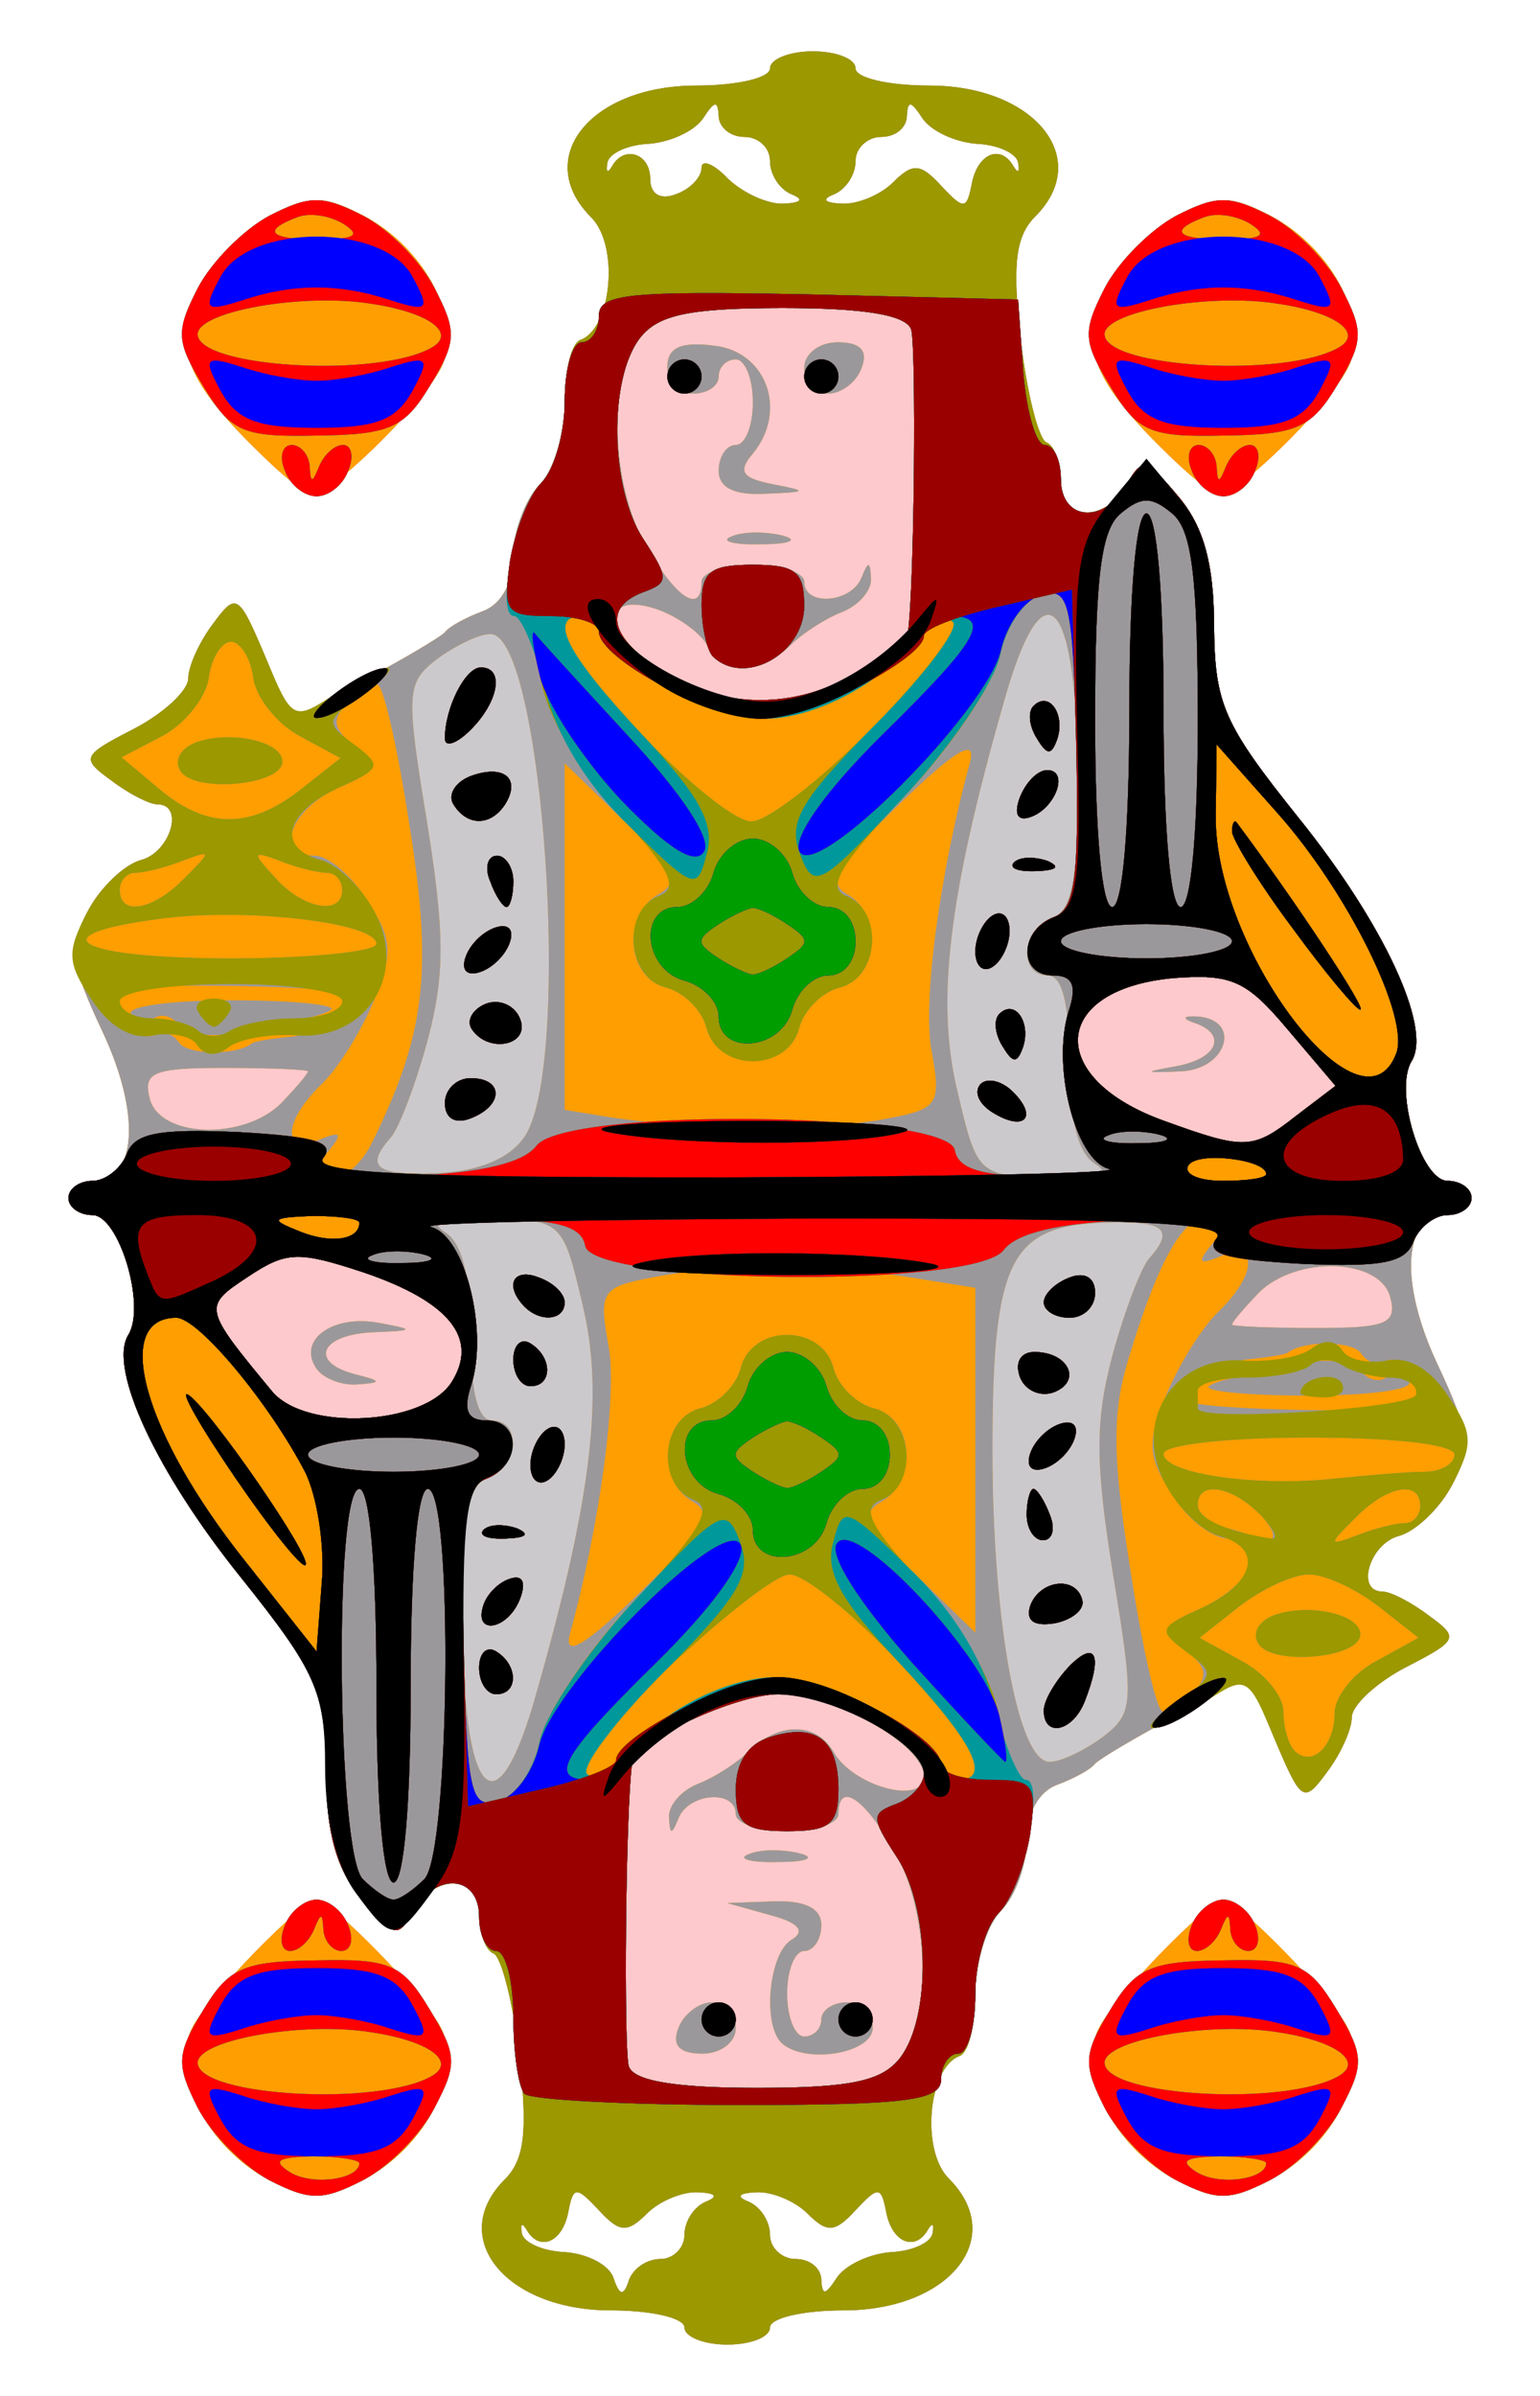 <svg xmlns="http://www.w3.org/2000/svg" width="180" height="280" fill-rule="evenodd" xmlns:v="https://vecta.io/nano"><path d="M80 272c0-1.1-3.8-2-8.6-2-12.3 0-19.2-8.5-12.4-15.3 2.3-2.3 2.7-5.6 1.7-14.3-.7-6.3-2.1-11.7-3-12.1-.9-.3-1.7-2.4-1.7-4.5 0-4.7-5.1-5-7.7-.4-1.8 3.2-2.3 3-6.1-1.5-2.9-3.5-4.1-7.8-4.1-15.1-.1-9.1-1.1-11.4-9.9-22.4-9.9-12.3-15.6-24.5-13.2-28.4 2.1-3.4-1.1-14-4.2-14-1.5 0-2.8-.9-2.8-2s1.3-2 2.9-2c5.1 0 5.6-7.8 1.1-17.4-3.8-8.1-4-9.9-1.7-14.2 1.5-2.8 4.3-5.4 6.2-5.9 3.4-.9 5.1-6.5 1.9-6.5-.9 0-3.3-1.2-5.4-2.8-3.6-2.6-3.4-2.9 2.6-6 3.5-1.8 6.4-4.5 6.4-5.9s1.3-4.3 2.9-6.4c2.7-3.7 3-3.5 6 3.6l3.2 7.6 8.4-4.6c4.7-2.5 8.9-5 9.5-5.6.5-.7 2.6-1.8 4.5-2.5 2.1-.8 3.5-3.3 3.5-6.5 0-2.8 1.4-6.5 3-8.2 1.7-1.6 3-6 3-9.7s.8-7 1.9-7.3c3.6-1.4 4.5-11 1.2-14.3C62.2 18.5 69 10 81.4 10c4.8 0 8.6-.9 8.6-2s2.3-2 5-2c2.8 0 5 .9 5 2s3.8 2 8.6 2c12.3 0 19.2 8.5 12.4 15.3-2.3 2.3-2.7 5.6-1.7 14.3.7 6.3 2.1 11.7 3 12.1.9.3 1.7 2.4 1.7 4.5 0 4.7 5.1 5 7.7.4 1.8-3.2 2.3-3 6.1 1.5 2.9 3.5 4.1 7.8 4.1 15.1.1 9.1 1.1 11.4 9.9 22.4 9.9 12.3 15.6 24.5 13.2 28.4-2.1 3.4 1.1 14 4.2 14 1.5 0 2.8.9 2.8 2s-1.3 2-2.9 2c-5.1 0-5.6 7.8-1.1 17.4 3.8 8.1 4 9.9 1.7 14.2-1.5 2.8-4.3 5.4-6.2 5.9-3.4.9-5.1 6.5-1.9 6.5.9 0 3.3 1.2 5.4 2.8 3.6 2.6 3.4 2.9-2.6 6-3.5 1.8-6.4 4.5-6.4 5.9s-1.3 4.3-2.9 6.4c-2.7 3.7-3 3.5-6-3.6l-3.2-7.6-8.4 4.6c-4.7 2.5-8.9 5-9.5 5.6-.5.7-2.6 1.8-4.5 2.5-2.1.8-3.5 3.3-3.5 6.5 0 2.8-1.3 6.5-3 8.2-1.6 1.6-3 6-3 9.7s-.8 7-1.9 7.3c-3.6 1.4-4.5 11-1.2 14.3 6.9 6.9.1 15.4-12.3 15.4-4.8 0-8.6.9-8.6 2s-2.2 2-5 2c-2.7 0-5-.9-5-2zm-2.8-8c1.5 0 2.8-1.3 2.8-2.8 0-1.6 1.1-3.3 2.5-3.9 1.5-.6 1.2-1-.9-1.1-1.8-.1-4.5 1-6 2.5-2.3 2.3-3.2 2.2-5.6-.4-2.7-2.9-3-2.8-3.6.3-.7 3.5-3.4 4.6-4.9 1.9-.5-.8-.7-.6-.5.5s2.5 2.1 5.1 2.2c2.6.2 5.1 1.5 5.6 3 .7 2.1 1.2 2.2 1.8.3.5-1.4 2.1-2.5 3.7-2.5zm26.9-.8c2.5-.1 4.7-1.1 4.9-2.2s0-1.3-.5-.5c-1.5 2.7-4.2 1.6-4.9-1.9-.6-3.1-.9-3.2-3.6-.3-2.4 2.6-3.3 2.7-5.6.4-1.5-1.5-4.2-2.6-6-2.5-2.1.1-2.4.5-.9 1.1 1.4.6 2.5 2.3 2.5 3.9 0 1.5 1.4 2.8 3 2.8 1.7 0 3 1.1 3 2.5.1 1.8.5 1.7 1.8-.3 1-1.5 3.8-2.8 6.3-3zM82 19.6c0-1 1.4-.5 3.1 1.3 1.8 1.7 4.7 3 6.5 2.9 2.1-.1 2.4-.5.9-1.1-1.4-.6-2.5-2.3-2.5-3.9 0-1.5-1.3-2.8-3-2.8-1.6 0-3-1.1-3-2.5-.1-1.8-.5-1.7-1.8.3-1 1.5-3.8 2.8-6.3 3-2.5.1-4.7 1.1-4.9 2.2s0 1.3.5.5c1.4-2.6 4.5-1.6 4.5 1.4 0 1.8 1.2 2.5 3 1.8 1.7-.6 3-2 3-3.1zm22.4 1.7c2.3-2.3 3.2-2.2 5.6.4 2.7 2.9 3 2.8 3.6-.3.7-3.5 3.4-4.6 4.9-1.9.5.8.7.6.5-.5s-2.4-2.1-4.9-2.2c-2.5-.2-5.3-1.5-6.3-3-1.3-2-1.7-2.1-1.8-.3 0 1.4-1.3 2.5-3 2.5-1.6 0-3 1.3-3 2.8 0 1.6-1.1 3.3-2.5 3.9-1.5.6-1.2 1 .9 1.1 1.8.1 4.5-1 6-2.5zM31.5 254.8c-7.4-3.9-11.8-12.7-9-17.9C24.4 233.2 35.4 222 37 222s12.6 11.2 14.5 14.9c2.8 5.3-1.7 14-9.1 17.9-4.7 2.4-6.2 2.4-10.9 0zm106 0c-7.4-3.9-11.8-12.7-9-17.9 1.9-3.7 12.9-14.9 14.5-14.9s12.6 11.2 14.5 14.9c2.8 5.3-1.7 14-9.1 17.9-4.7 2.4-6.2 2.4-10.9 0zM30 52.6c-8.5-8.3-10-12.7-6.8-19 1.6-3.1 5.3-6.8 8.4-8.4 4.7-2.4 6.2-2.4 10.9 0 7.4 3.9 11.8 12.7 9 17.9-2.4 4.6-13.1 15-15.1 14.7-.8-.1-3.6-2.4-6.4-5.2zm106 0c-8.5-8.3-10-12.7-6.8-19 1.6-3.1 5.3-6.8 8.4-8.4 4.7-2.4 6.2-2.4 10.9 0 7.4 3.9 11.8 12.7 9 17.9-2.4 4.6-13.1 15-15.1 14.7-.8-.1-3.6-2.4-6.4-5.2z" fill="#fec9cc"/><path d="M80 272c0-1.1-3.8-2-8.6-2-12.3 0-19.2-8.5-12.4-15.3 2.3-2.3 2.7-5.6 1.7-14.3-.7-6.3-2.1-11.7-3-12.1-.9-.3-1.7-2.4-1.7-4.5 0-4.7-5.1-5-7.7-.4-1.8 3.2-2.3 3-6.1-1.5-2.9-3.5-4.1-7.8-4.1-15.1-.1-9.1-1.1-11.4-9.9-22.4-9.9-12.3-15.6-24.5-13.2-28.4 2.1-3.4-1.1-14-4.2-14-1.5 0-2.8-.9-2.8-2s1.3-2 2.9-2c5.1 0 5.6-7.8 1.1-17.4-3.8-8.1-4-9.9-1.7-14.2 1.5-2.8 4.3-5.4 6.2-5.9 3.4-.9 5.1-6.5 1.9-6.5-.9 0-3.3-1.2-5.4-2.8-3.6-2.6-3.4-2.9 2.6-6 3.5-1.8 6.4-4.5 6.4-5.9s1.3-4.3 2.9-6.4c2.7-3.7 3-3.5 6 3.6l3.2 7.6 8.4-4.6c4.7-2.5 8.9-5 9.5-5.6.5-.7 2.6-1.8 4.5-2.5 2.1-.8 3.5-3.3 3.5-6.5 0-2.8 1.4-6.5 3-8.2 1.7-1.6 3-6 3-9.7s.8-7 1.9-7.3c3.6-1.4 4.5-11 1.2-14.3C62.2 18.5 69 10 81.4 10c4.8 0 8.6-.9 8.6-2s2.3-2 5-2c2.8 0 5 .9 5 2s3.8 2 8.6 2c12.3 0 19.2 8.5 12.4 15.3-2.3 2.3-2.7 5.6-1.7 14.3.7 6.3 2.1 11.7 3 12.1.9.3 1.7 2.4 1.7 4.5 0 4.7 5.1 5 7.7.4 1.8-3.2 2.3-3 6.1 1.5 2.9 3.5 4.1 7.8 4.1 15.1.1 9.1 1.1 11.4 9.9 22.4 9.9 12.3 15.6 24.5 13.2 28.4-2.1 3.4 1.1 14 4.2 14 1.5 0 2.8.9 2.8 2s-1.3 2-2.9 2c-5.1 0-5.6 7.8-1.1 17.4 3.8 8.1 4 9.9 1.7 14.2-1.5 2.8-4.3 5.4-6.2 5.9-3.4.9-5.1 6.5-1.9 6.5.9 0 3.3 1.2 5.4 2.8 3.6 2.6 3.4 2.9-2.6 6-3.5 1.8-6.4 4.5-6.4 5.9s-1.3 4.3-2.9 6.4c-2.7 3.7-3 3.5-6-3.6l-3.2-7.6-8.4 4.6c-4.7 2.5-8.9 5-9.5 5.6-.5.7-2.6 1.8-4.5 2.5-2.1.8-3.5 3.3-3.5 6.5 0 2.8-1.3 6.5-3 8.2-1.6 1.6-3 6-3 9.7s-.8 7-1.9 7.3c-3.6 1.4-4.5 11-1.2 14.3 6.9 6.9.1 15.4-12.3 15.4-4.8 0-8.6.9-8.6 2s-2.2 2-5 2c-2.7 0-5-.9-5-2zm-2.8-8c1.5 0 2.8-1.3 2.8-2.8 0-1.6 1.1-3.3 2.5-3.9 1.5-.6 1.2-1-.9-1.1-1.8-.1-4.5 1-6 2.5-2.3 2.3-3.2 2.2-5.6-.4-2.7-2.9-3-2.8-3.6.3-.7 3.5-3.4 4.6-4.9 1.9-.5-.8-.7-.6-.5.5s2.5 2.1 5.1 2.2c2.6.2 5.1 1.5 5.6 3 .7 2.1 1.2 2.2 1.8.3.5-1.4 2.1-2.5 3.7-2.5zm26.9-.8c2.5-.1 4.7-1.1 4.9-2.2s0-1.3-.5-.5c-1.5 2.7-4.2 1.6-4.9-1.9-.6-3.1-.9-3.2-3.6-.3-2.4 2.6-3.3 2.7-5.6.4-1.5-1.5-4.2-2.6-6-2.5-2.1.1-2.4.5-.9 1.1 1.4.6 2.5 2.3 2.5 3.9 0 1.5 1.4 2.8 3 2.8 1.7 0 3 1.1 3 2.5.1 1.8.5 1.7 1.8-.3 1-1.5 3.8-2.8 6.3-3zm1.1-22.7c3.8-5 3.4-17.1-.7-24.3-3.5-6.1-6.5-8.1-6.5-4.2 0 1.1-2.7 2-6 2s-6-.9-6-2c0-2.9-5.5-2.5-6.7.5-.8 2-1 1.9-1.1-.1-.1-1.4 1.4-3.1 3.3-3.9 1.9-.7 4.7-2.5 6.1-3.9 3.5-3.4 7.8-3.3 9.8.1 2.3 4.1 10.6 6.3 10.6 2.9 0-3.7-10.4-9.6-17-9.6-5 0-16.8 5.5-17.1 7.9-.8 5.7-1 33.7-.4 35.6.6 1.7 5.5 2.5 15 2.5 11 0 14.6-.8 16.7-3.5zM79.3 237c.6-1.6 2.4-3 3.9-3s2.8 1.4 2.8 3c0 1.7-1.8 3-3.9 3-2.7 0-3.6-1-2.8-3zm12 1.7c-2.2-2.3-1.4-10.4 1.2-12 1.7-1 .9-2-2.5-2.9l-5-1.4 5.5-.2c3.6-.1 5.5.8 5.5 2.8 0 1.6-.9 3-2 3s-2 2.2-2 5c0 2.7.9 5 2 5s2-.9 2-2 1.4-2 3-2c1.7 0 3 1.3 3 3 0 3-8 4.3-10.7 1.7zm-3.8-22c1.3-.6 4-.6 6-.1 1.9.5.8 1-2.5 1-3.3.1-4.9-.4-3.5-.9zm-34.7-55.2c3.2-5.1-.3-9.4-10.3-12.8-7.6-2.5-9-2.5-13.5.5-5.3 3.5-5.3 3.6 2.8 13.4 3.9 4.7 17.8 4 21-1.1zm-15.9-1.7c-2.1-3.3 2.1-6.2 7.4-5.2 4.3.8 4.2.9-.8 1.1-6.1.3-7.4 3.5-2 4.9 3.2.8 3.2 1 .1 1.2-1.8.1-4-.8-4.7-2zm125.6-8.2c-1.2-4.6-11-4.9-15.4-.5-1.7 1.8-3.1 3.4-3.1 3.7 0 .2 4.4.4 9.7.4 8.4 0 9.6-.5 8.8-3.6zm-11-21.2l4.6-3.5-5.6-6.6c-4.8-5.7-6.5-6.5-13.3-6-14.4 1.3-15.1 11.7-1.1 16.7 9.4 3.4 10.3 3.4 15.4-.6zm-14-5.8c4.9-.9 6-3.8 2-5.1-1.4-.5-1.2-.8.5-.7 5.2.4 3.4 6.2-2 6.4-4.4.2-4.4.1-.5-.6zm-104.6 4.3c1.7-1.8 3.1-3.4 3.1-3.7 0-.2-4.4-.4-9.7-.4-8.4 0-9.6.5-8.8 3.6 1.2 4.6 11 4.9 15.4.5zm67.3-50.3c3.2-1.9 5.9-3.9 5.9-4.5.8-5.7 1-33.7.4-35.6-.6-1.7-5.5-2.5-15-2.5-11 0-14.6.8-16.7 3.5-3.8 5-3.4 17.1.7 24.3C79 69.9 82 71.9 82 68c0-1.1 2.7-2 6-2s6 .9 6 2c0 2.9 5.5 2.5 6.7-.5.8-2 1-1.9 1.1.1.1 1.4-1.4 3.1-3.3 3.9-1.9.7-4.7 2.5-6.1 3.9-3.5 3.4-7.8 3.3-9.8-.1-.9-1.5-3.6-3.4-6.1-4.2-6.5-2-5.8 3.2 1 7.4 7.1 4.4 15.4 4.4 22.7.1zM85.5 62.7c1.3-.6 4-.6 6-.1 1.9.5.8 1-2.5 1-3.3.1-4.9-.4-3.5-.9zM84 55c0-1.6.9-3 2-3s2-2.2 2-5c0-2.7-.9-5-2-5s-2 .9-2 2-1.3 2-3 2c-1.6 0-3-1.4-3-3.1 0-2.3 1.6-3 5.5-2.5 6.1.7 8.6 7.6 4.5 12.6-1.8 2.1-1.3 2.9 2.4 3.6 4.1.8 4 .9-.9 1.1Q84 58 84 55zm10-12c0-1.7 1.8-3 3.9-3 2.7 0 3.6 1 2.8 3-.6 1.7-2.4 3-3.9 3S94 44.7 94 43zM82 19.6c0-1 1.4-.5 3.1 1.3 1.8 1.7 4.7 3 6.5 2.9 2.1-.1 2.4-.5.9-1.1-1.4-.6-2.5-2.3-2.5-3.9 0-1.5-1.3-2.8-3-2.8-1.6 0-3-1.1-3-2.5-.1-1.8-.5-1.7-1.8.3-1 1.5-3.8 2.8-6.3 3-2.5.1-4.7 1.1-4.9 2.2s0 1.3.5.5c1.4-2.6 4.5-1.6 4.5 1.4 0 1.8 1.2 2.5 3 1.8 1.7-.6 3-2 3-3.1zm22.4 1.7c2.3-2.3 3.2-2.2 5.6.4 2.7 2.9 3 2.8 3.6-.3.7-3.5 3.4-4.6 4.9-1.9.5.8.7.6.5-.5s-2.4-2.1-4.9-2.2c-2.5-.2-5.3-1.5-6.3-3-1.3-2-1.7-2.1-1.8-.3 0 1.4-1.3 2.5-3 2.5-1.6 0-3 1.3-3 2.8 0 1.6-1.1 3.3-2.5 3.9-1.5.6-1.2 1 .9 1.1 1.8.1 4.5-1 6-2.5zM31.5 254.8c-7.4-3.9-11.8-12.7-9-17.9C24.4 233.2 35.4 222 37 222s12.6 11.2 14.5 14.9c2.8 5.3-1.7 14-9.1 17.9-4.7 2.4-6.2 2.4-10.9 0zm106 0c-7.4-3.9-11.8-12.7-9-17.9 1.9-3.7 12.9-14.9 14.5-14.9s12.6 11.2 14.5 14.9c2.8 5.3-1.7 14-9.1 17.9-4.7 2.4-6.2 2.4-10.9 0zM30 52.6c-8.5-8.3-10-12.7-6.8-19 1.6-3.1 5.3-6.8 8.4-8.4 4.7-2.4 6.2-2.4 10.9 0 7.4 3.9 11.8 12.7 9 17.9-2.4 4.6-13.1 15-15.1 14.7-.8-.1-3.6-2.4-6.4-5.2zm106 0c-8.5-8.3-10-12.7-6.8-19 1.6-3.1 5.3-6.8 8.4-8.4 4.7-2.4 6.2-2.4 10.9 0 7.4 3.9 11.8 12.7 9 17.9-2.4 4.6-13.1 15-15.1 14.7-.8-.1-3.6-2.4-6.4-5.2z" fill="#ccc9cc"/><path d="M80 272c0-1.1-3.8-2-8.6-2-12.3 0-19.2-8.5-12.4-15.3 2.3-2.3 2.7-5.6 1.7-14.3-.7-6.3-2.1-11.7-3-12.1-.9-.3-1.7-2.4-1.7-4.5 0-4.7-5.1-5-7.7-.4-1.8 3.2-2.3 3-6.1-1.5-2.9-3.5-4.1-7.8-4.1-15.1-.1-9.1-1.1-11.4-9.9-22.4-9.9-12.3-15.6-24.5-13.2-28.4 2.1-3.4-1.1-14-4.2-14-1.5 0-2.8-.9-2.8-2s1.3-2 2.9-2c5.1 0 5.6-7.8 1.1-17.4-3.8-8.1-4-9.9-1.7-14.2 1.5-2.8 4.3-5.4 6.2-5.9 3.4-.9 5.1-6.5 1.9-6.5-.9 0-3.3-1.2-5.4-2.8-3.6-2.6-3.4-2.9 2.6-6 3.5-1.8 6.4-4.5 6.4-5.9s1.3-4.3 2.9-6.4c2.7-3.7 3-3.5 6 3.6l3.2 7.6 8.4-4.6c4.7-2.5 8.9-5 9.5-5.6.5-.7 2.6-1.8 4.5-2.5 2.1-.8 3.5-3.3 3.5-6.5 0-2.8 1.4-6.5 3-8.2 1.7-1.6 3-6 3-9.7s.8-7 1.9-7.3c3.6-1.4 4.5-11 1.2-14.3C62.2 18.5 69 10 81.4 10c4.8 0 8.6-.9 8.6-2s2.3-2 5-2c2.8 0 5 .9 5 2s3.8 2 8.6 2c12.3 0 19.2 8.5 12.4 15.3-2.3 2.3-2.7 5.6-1.7 14.3.7 6.3 2.1 11.7 3 12.1.9.3 1.7 2.4 1.7 4.5 0 4.7 5.1 5 7.7.4 1.8-3.2 2.3-3 6.1 1.5 2.9 3.5 4.1 7.8 4.1 15.1.1 9.1 1.1 11.4 9.9 22.4 9.9 12.3 15.6 24.5 13.2 28.4-2.1 3.4 1.1 14 4.2 14 1.5 0 2.8.9 2.8 2s-1.3 2-2.9 2c-5.1 0-5.6 7.8-1.1 17.4 3.8 8.1 4 9.9 1.7 14.2-1.5 2.8-4.3 5.4-6.2 5.9-3.4.9-5.1 6.5-1.9 6.5.9 0 3.3 1.2 5.4 2.8 3.6 2.6 3.4 2.9-2.6 6-3.5 1.8-6.4 4.5-6.4 5.9s-1.3 4.3-2.9 6.4c-2.7 3.7-3 3.5-6-3.6l-3.2-7.6-8.4 4.6c-4.7 2.5-8.9 5-9.5 5.6-.5.7-2.6 1.8-4.5 2.5-2.1.8-3.5 3.3-3.5 6.5 0 2.8-1.3 6.5-3 8.2-1.6 1.6-3 6-3 9.7s-.8 7-1.9 7.3c-3.6 1.4-4.5 11-1.2 14.3 6.9 6.9.1 15.4-12.3 15.4-4.8 0-8.6.9-8.6 2s-2.2 2-5 2c-2.7 0-5-.9-5-2zm-2.8-8c1.5 0 2.8-1.3 2.8-2.8 0-1.6 1.1-3.3 2.5-3.9 1.5-.6 1.2-1-.9-1.1-1.8-.1-4.5 1-6 2.5-2.3 2.3-3.2 2.2-5.6-.4-2.7-2.9-3-2.8-3.6.3-.7 3.5-3.4 4.6-4.9 1.9-.5-.8-.7-.6-.5.5s2.5 2.1 5.1 2.2c2.6.2 5.1 1.5 5.6 3 .7 2.1 1.2 2.2 1.8.3.5-1.4 2.1-2.5 3.7-2.5zm26.9-.8c2.5-.1 4.7-1.1 4.9-2.2s0-1.3-.5-.5c-1.5 2.7-4.2 1.6-4.9-1.9-.6-3.1-.9-3.2-3.6-.3-2.4 2.6-3.3 2.7-5.6.4-1.5-1.5-4.2-2.6-6-2.5-2.1.1-2.4.5-.9 1.1 1.4.6 2.5 2.3 2.5 3.9 0 1.5 1.4 2.8 3 2.8 1.7 0 3 1.1 3 2.5.1 1.8.5 1.7 1.8-.3 1-1.5 3.8-2.8 6.3-3zm1.1-22.7c3.8-5 3.4-17.1-.7-24.3-3.5-6.1-6.5-8.1-6.5-4.2 0 1.1-2.7 2-6 2s-6-.9-6-2c0-2.9-5.5-2.5-6.7.5-.8 2-1 1.9-1.1-.1-.1-1.4 1.4-3.1 3.3-3.9 1.9-.7 4.7-2.5 6.1-3.9 3.5-3.4 7.8-3.3 9.8.1 2.3 4.1 10.6 6.3 10.6 2.9 0-3.7-10.4-9.6-17-9.6-5 0-16.8 5.5-17.1 7.9-.8 5.7-1 33.7-.4 35.6.6 1.7 5.5 2.5 15 2.5 11 0 14.6-.8 16.7-3.5zM79.3 237c.6-1.6 2.4-3 3.9-3s2.8 1.4 2.8 3c0 1.7-1.8 3-3.9 3-2.7 0-3.6-1-2.8-3zm12 1.7c-2.2-2.3-1.4-10.4 1.2-12 1.7-1 .9-2-2.5-2.9l-5-1.4 5.5-.2c3.6-.1 5.5.8 5.5 2.8 0 1.6-.9 3-2 3s-2 2.2-2 5c0 2.7.9 5 2 5s2-.9 2-2 1.4-2 3-2c1.7 0 3 1.3 3 3 0 3-8 4.3-10.7 1.7zm-3.8-22c1.3-.6 4-.6 6-.1 1.9.5.8 1-2.5 1-3.3.1-4.9-.4-3.5-.9zm-24.7-19.2c6.4-22.5 7.8-34.7 5.3-45-2.3-9.8-2.4-9.9-10.7-10.1-6-.3-7.5.2-5.4 1.6 2 1.2 3 5.2 3 11.9q0 10.1 2.5 10.1c3.5 0 3.1 5.3-.5 6.7-2.3.9-3 4.6-3 15.1 0 22.7 4 27.1 8.8 9.7zm-6.8-2.6c0-1.7.9-2.6 2-1.9 2.6 1.6 2.6 5 0 5-1.1 0-2-1.4-2-3.1zm.5-7.3c.4-1.3 1.8-2.7 3.1-3.1 1.5-.5 1.9.4 1.2 2.3-1.4 3.7-5.5 4.4-4.3.8zm0-8.8c.7-.7 2.4-.7 3.9-.2 1.6.7 1.1 1.1-1.2 1.2-2.1.1-3.3-.3-2.7-1zm5.5-7.6c0-1.6.9-3.5 2-4.2s2 .1 2 1.8c0 1.6-.9 3.5-2 4.2s-2-.1-2-1.8zm-2-12.3c0-1.7.9-2.6 2-1.9 2.6 1.6 2.6 5 0 5-1.1 0-2-1.4-2-3.1zm1.3-6.2c-2.4-2.5-1.3-4.6 1.7-3.4 1.7.6 3 1.9 3 2.9 0 2.1-2.8 2.4-4.7.5zm67.6 50.3c3.6-2.8 3.7-3.8 1.2-19-2.1-13.1-2.1-17.9-.1-25.5 1.4-5.2 3.4-10.4 4.3-11.4 3.1-3.5 1.8-4.5-5.5-4.2-10.8.4-12.8 4.6-12.8 26.6 0 20 3 36.5 6.7 36.4 1.3 0 4-1.3 6.2-2.9zm-6.9-3.1c0-1.2 1.4-3.5 3-5.2 3.1-3.1 3.9-1.3 1.8 4.1-1.4 3.6-4.8 4.3-4.8 1.1zm-1.6-12.2c1.1-3.1 5.4-3.6 6.1-.7.3 1.1-1.2 2.3-3.2 2.7-2.5.4-3.4-.3-2.9-2zM120 177c0-1.6.4-3 .8-3s1.3 1.4 1.9 3c.7 1.7.3 3-.8 3-1 0-1.9-1.3-1.9-3zm.4-7.1c.5-1.5 2-3 3.5-3.5s2.2.2 1.7 1.7-2 3-3.5 3.5-2.2-.2-1.7-1.7zm-1.2-9c-.6-1.7.1-2.9 1.7-2.9 4 0 5.6 3.4 2.3 4.7-1.6.6-3.4-.2-4-1.8zm2.8-8.7c0-1 1.4-2.3 3-2.9 1.8-.7 3 0 3 1.8 0 1.6-1.3 2.9-3 2.9-1.6 0-3-.8-3-1.8zm-69.2 9.3c3.2-5.1-.3-9.4-10.3-12.8-7.6-2.5-9-2.5-13.5.5-5.3 3.5-5.3 3.6 2.8 13.4 3.9 4.7 17.8 4 21-1.1zm-15.9-1.7c-2.1-3.3 2.1-6.2 7.4-5.2 4.3.8 4.2.9-.8 1.1-6.1.3-7.4 3.5-2 4.9 3.2.8 3.2 1 .1 1.2-1.8.1-4-.8-4.7-2zm125.6-8.2c-1.2-4.6-11-4.9-15.4-.5-1.7 1.8-3.1 3.4-3.1 3.7 0 .2 4.4.4 9.7.4 8.4 0 9.6-.5 8.8-3.6zM61.2 133c5.8-7.8 2.3-59.1-3.9-58.9-1.3 0-4 1.3-6.2 2.9-3.6 2.8-3.7 3.8-1.2 19 2.1 13.1 2.1 17.9.1 25.5-1.4 5.2-3.4 10.4-4.3 11.4-3.1 3.5-1.8 4.5 5.5 4.2 4.6-.2 8.2-1.6 10-4.1zm-9.2-4.1c0-1.6 1.4-2.9 3-2.9 3.9 0 3.9 3.2 0 4.7-1.8.7-3 0-3-1.8zm3.1-8.7c-.6-1 .2-2.3 1.7-2.9 1.6-.6 3.4.2 4 1.8 1.2 3.1-3.8 4.1-5.7 1.1zm-.7-8.3c.5-1.5 2-3 3.5-3.5s2.2.2 1.7 1.7-2 3-3.5 3.5-2.2-.2-1.7-1.7zm2.9-8.9c-.7-1.6-.3-3 .8-3 1 0 1.9 1.4 1.9 3 0 1.7-.4 3-.8 3s-1.3-1.3-1.9-3zM53 94c-.7-1.1.2-2.6 2-3.3 3.8-1.4 5.9.2 4.1 3.2-1.7 2.7-4.5 2.7-6.1.1zm-1-7.7c0-3.6 2.4-8.3 4.2-8.3 2.8 0 2.1 4-1.2 7.3-1.6 1.6-3 2.1-3 1zm76 49.7c-2-1.2-3-5.2-3-11.9q0-10.1-2.5-10.1c-3.5 0-3.1-5.3.5-6.7 2.3-.9 3-4.6 3-15.1 0-22.7-4-27.1-8.8-9.7-6.4 22.5-7.8 34.7-5.3 45 2.3 9.8 2.4 9.9 10.7 10.1 6 .3 7.5-.2 5.4-1.6zm-12-6c-1.6-1-2.2-2.4-1.4-3.3.8-.8 2.5-.4 3.8.9 3 3 1.3 4.7-2.4 2.4zm1.2-7.7c-.9-1.4-1.1-3.1-.4-3.8 1.8-1.8 3.7.9 2.8 3.8-.7 2-1.2 2-2.4 0zm-3.2-11.1c0-1.6.9-3.5 2-4.2s2 .1 2 1.8c0 1.6-.9 3.5-2 4.2s-2-.1-2-1.8zm4.5-10.4c.7-.7 2.4-.7 3.9-.2 1.6.7 1.1 1.1-1.2 1.2-2.1.1-3.3-.3-2.7-1zm.7-7.6c.7-1.8 2.1-3.2 3.2-3.2 2.6 0 1 4.5-2 5.5-1.5.5-1.9-.4-1.2-2.3zm2-6.9c-.9-1.4-1.1-3.1-.4-3.8 1.8-1.8 3.7.9 2.8 3.8-.7 2-1.2 2-2.4 0zm30.3 44.1l4.6-3.5-5.6-6.6c-4.8-5.7-6.5-6.5-13.3-6-14.4 1.3-15.1 11.7-1.1 16.7 9.4 3.4 10.3 3.4 15.4-.6zm-14-5.8c4.9-.9 6-3.8 2-5.1-1.4-.5-1.2-.8.5-.7 5.2.4 3.4 6.2-2 6.4-4.4.2-4.4.1-.5-.6zm-104.6 4.3c1.7-1.8 3.1-3.4 3.1-3.7 0-.2-4.4-.4-9.7-.4-8.4 0-9.6.5-8.8 3.6 1.2 4.6 11 4.9 15.4.5zm67.3-50.3c3.2-1.9 5.9-3.9 5.9-4.5.8-5.7 1-33.7.4-35.6-.6-1.7-5.5-2.5-15-2.5-11 0-14.6.8-16.7 3.5-3.8 5-3.4 17.1.7 24.3C79 69.9 82 71.9 82 68c0-1.1 2.7-2 6-2s6 .9 6 2c0 2.9 5.5 2.5 6.7-.5.8-2 1-1.9 1.1.1.1 1.4-1.4 3.1-3.3 3.9-1.9.7-4.7 2.5-6.1 3.9-3.5 3.4-7.8 3.3-9.8-.1-.9-1.5-3.6-3.4-6.1-4.2-6.5-2-5.8 3.2 1 7.4 7.1 4.4 15.4 4.4 22.7.1zM85.5 62.7c1.3-.6 4-.6 6-.1 1.9.5.8 1-2.5 1-3.3.1-4.9-.4-3.5-.9zM84 55c0-1.6.9-3 2-3s2-2.2 2-5c0-2.7-.9-5-2-5s-2 .9-2 2-1.3 2-3 2c-1.6 0-3-1.4-3-3.1 0-2.3 1.6-3 5.5-2.5 6.1.7 8.6 7.6 4.5 12.6-1.8 2.1-1.3 2.9 2.4 3.6 4.1.8 4 .9-.9 1.1Q84 58 84 55zm10-12c0-1.7 1.8-3 3.9-3 2.7 0 3.6 1 2.8 3-.6 1.7-2.4 3-3.9 3S94 44.7 94 43zM82 19.6c0-1 1.4-.5 3.1 1.3 1.8 1.7 4.7 3 6.5 2.9 2.1-.1 2.4-.5.9-1.1-1.4-.6-2.5-2.3-2.5-3.9 0-1.5-1.3-2.8-3-2.8-1.6 0-3-1.1-3-2.5-.1-1.8-.5-1.7-1.8.3-1 1.5-3.8 2.8-6.3 3-2.5.1-4.7 1.1-4.9 2.2s0 1.3.5.5c1.4-2.6 4.5-1.6 4.5 1.4 0 1.8 1.2 2.5 3 1.8 1.7-.6 3-2 3-3.1zm22.4 1.7c2.3-2.3 3.2-2.2 5.6.4 2.7 2.9 3 2.8 3.6-.3.7-3.5 3.4-4.6 4.9-1.9.5.8.7.6.5-.5s-2.4-2.1-4.9-2.2c-2.5-.2-5.3-1.5-6.3-3-1.3-2-1.7-2.1-1.8-.3 0 1.4-1.3 2.5-3 2.5-1.6 0-3 1.3-3 2.8 0 1.6-1.1 3.3-2.5 3.9-1.5.6-1.2 1 .9 1.1 1.8.1 4.5-1 6-2.5zM31.5 254.8c-7.4-3.9-11.8-12.7-9-17.9C24.4 233.2 35.4 222 37 222s12.6 11.2 14.5 14.9c2.8 5.3-1.7 14-9.1 17.9-4.7 2.4-6.2 2.4-10.9 0zm106 0c-7.4-3.9-11.8-12.7-9-17.9 1.9-3.7 12.9-14.9 14.5-14.9s12.6 11.2 14.5 14.9c2.8 5.3-1.7 14-9.1 17.9-4.7 2.4-6.2 2.4-10.9 0zM30 52.6c-8.5-8.3-10-12.7-6.8-19 1.6-3.1 5.3-6.8 8.4-8.4 4.7-2.4 6.2-2.4 10.9 0 7.4 3.9 11.8 12.7 9 17.9-2.4 4.6-13.1 15-15.1 14.7-.8-.1-3.6-2.4-6.4-5.2zm106 0c-8.5-8.3-10-12.7-6.8-19 1.6-3.1 5.3-6.8 8.4-8.4 4.7-2.4 6.2-2.4 10.9 0 7.4 3.9 11.8 12.7 9 17.9-2.4 4.6-13.1 15-15.1 14.7-.8-.1-3.6-2.4-6.4-5.2z" fill="#fe9e00"/><path d="M80 272c0-1.1-3.8-2-8.6-2-12.3 0-19.2-8.5-12.4-15.3 2.3-2.3 2.7-5.6 1.7-14.3-.7-6.3-2.1-11.7-3-12.1-.9-.3-1.7-2.4-1.7-4.5 0-4.7-5.1-5-7.7-.4-1.8 3.2-2.3 3-6.1-1.5-2.9-3.5-4.1-7.8-4.1-15.1-.1-9.1-1.1-11.4-9.9-22.4-9.9-12.3-15.6-24.5-13.2-28.4 2.1-3.4-1.1-14-4.2-14-1.5 0-2.8-.9-2.8-2s1.3-2 2.9-2c5.1 0 5.6-7.8 1.1-17.4-3.8-8.1-4-9.9-1.7-14.2 1.5-2.8 4.3-5.4 6.2-5.9 3.4-.9 5.1-6.5 1.9-6.5-.9 0-3.3-1.2-5.4-2.8-3.6-2.6-3.4-2.9 2.6-6 3.5-1.8 6.4-4.5 6.4-5.9s1.3-4.3 2.9-6.4c2.7-3.7 3-3.5 6 3.6l3.2 7.6 8.4-4.6c4.7-2.5 8.9-5 9.5-5.6.5-.7 2.6-1.8 4.5-2.5 2.1-.8 3.5-3.3 3.5-6.5 0-2.8 1.4-6.5 3-8.2 1.7-1.6 3-6 3-9.7s.8-7 1.9-7.3c3.6-1.4 4.5-11 1.2-14.3C62.2 18.5 69 10 81.4 10c4.8 0 8.6-.9 8.6-2s2.3-2 5-2c2.8 0 5 .9 5 2s3.8 2 8.6 2c12.3 0 19.2 8.5 12.4 15.3-2.3 2.3-2.7 5.6-1.7 14.3.7 6.3 2.1 11.7 3 12.1.9.3 1.7 2.4 1.7 4.5 0 4.7 5.1 5 7.7.4 1.8-3.2 2.3-3 6.1 1.5 2.9 3.5 4.1 7.8 4.1 15.1.1 9.1 1.1 11.4 9.9 22.4 9.9 12.3 15.6 24.5 13.2 28.4-2.1 3.4 1.1 14 4.2 14 1.5 0 2.8.9 2.8 2s-1.3 2-2.9 2c-5.1 0-5.6 7.8-1.1 17.4 3.8 8.1 4 9.9 1.7 14.2-1.5 2.8-4.3 5.4-6.2 5.9-3.4.9-5.1 6.5-1.9 6.5.9 0 3.3 1.2 5.4 2.8 3.6 2.6 3.4 2.9-2.6 6-3.5 1.8-6.4 4.5-6.4 5.9s-1.3 4.3-2.9 6.4c-2.7 3.7-3 3.5-6-3.6l-3.2-7.6-8.4 4.6c-4.7 2.5-8.9 5-9.5 5.6-.5.7-2.6 1.8-4.5 2.5-2.1.8-3.5 3.3-3.5 6.5 0 2.8-1.3 6.5-3 8.2-1.6 1.6-3 6-3 9.7s-.8 7-1.9 7.3c-3.6 1.4-4.5 11-1.2 14.3 6.9 6.9.1 15.4-12.3 15.4-4.8 0-8.6.9-8.6 2s-2.2 2-5 2c-2.7 0-5-.9-5-2zm-2.8-8c1.5 0 2.8-1.3 2.8-2.8 0-1.6 1.1-3.3 2.5-3.9 1.5-.6 1.2-1-.9-1.1-1.8-.1-4.5 1-6 2.5-2.3 2.3-3.2 2.2-5.6-.4-2.7-2.9-3-2.8-3.6.3-.7 3.5-3.4 4.6-4.9 1.9-.5-.8-.7-.6-.5.5s2.5 2.1 5.1 2.2c2.6.2 5.1 1.5 5.6 3 .7 2.1 1.2 2.2 1.8.3.5-1.4 2.1-2.5 3.7-2.5zm26.9-.8c2.5-.1 4.7-1.1 4.9-2.2s0-1.3-.5-.5c-1.5 2.7-4.2 1.6-4.9-1.9-.6-3.1-.9-3.2-3.6-.3-2.4 2.6-3.3 2.7-5.6.4-1.5-1.5-4.2-2.6-6-2.5-2.1.1-2.4.5-.9 1.1 1.4.6 2.5 2.3 2.5 3.9 0 1.5 1.4 2.8 3 2.8 1.7 0 3 1.1 3 2.5.1 1.8.5 1.7 1.8-.3 1-1.5 3.8-2.8 6.3-3zm1.1-22.7c3.8-5 3.4-17.1-.7-24.3-3.5-6.1-6.5-8.1-6.5-4.2 0 1.1-2.7 2-6 2s-6-.9-6-2c0-2.9-5.5-2.5-6.7.5-.8 2-1 1.9-1.1-.1-.1-1.4 1.4-3.1 3.3-3.9 1.9-.7 4.7-2.5 6.1-3.9 3.5-3.4 7.8-3.3 9.8.1 2.3 4.1 10.6 6.3 10.6 2.9 0-3.7-10.4-9.6-17-9.6-5 0-16.8 5.5-17.1 7.9-.8 5.7-1 33.7-.4 35.6.6 1.7 5.5 2.5 15 2.5 11 0 14.6-.8 16.7-3.5zM79.3 237c.6-1.6 2.4-3 3.9-3s2.8 1.4 2.8 3c0 1.7-1.8 3-3.9 3-2.7 0-3.6-1-2.8-3zm12 1.7c-2.2-2.3-1.4-10.4 1.2-12 1.7-1 .9-2-2.5-2.9l-5-1.4 5.5-.2c3.6-.1 5.5.8 5.5 2.8 0 1.6-.9 3-2 3s-2 2.2-2 5c0 2.7.9 5 2 5s2-.9 2-2 1.4-2 3-2c1.7 0 3 1.3 3 3 0 3-8 4.3-10.7 1.7zm-3.8-22c1.3-.6 4-.6 6-.1 1.9.5.8 1-2.5 1-3.3.1-4.9-.4-3.5-.9zm-24.7-19.2c6.4-22.5 7.8-34.7 5.3-45-2.3-9.8-2.4-9.9-10.7-10.1-6-.3-7.5.2-5.4 1.6 2 1.2 3 5.2 3 11.9q0 10.1 2.5 10.1c3.5 0 3.1 5.3-.5 6.7-2.3.9-3 4.6-3 15.1 0 22.7 4 27.1 8.8 9.7zm-6.8-2.6c0-1.7.9-2.6 2-1.9 2.6 1.6 2.6 5 0 5-1.1 0-2-1.4-2-3.1zm.5-7.3c.4-1.3 1.8-2.7 3.1-3.1 1.5-.5 1.9.4 1.2 2.3-1.4 3.7-5.5 4.4-4.3.8zm0-8.8c.7-.7 2.4-.7 3.9-.2 1.6.7 1.1 1.1-1.2 1.2-2.1.1-3.3-.3-2.7-1zm5.5-7.6c0-1.6.9-3.5 2-4.2s2 .1 2 1.8c0 1.6-.9 3.5-2 4.2s-2-.1-2-1.8zm-2-12.3c0-1.7.9-2.6 2-1.9 2.6 1.6 2.6 5 0 5-1.1 0-2-1.4-2-3.1zm1.3-6.2c-2.4-2.5-1.3-4.6 1.7-3.4 1.7.6 3 1.9 3 2.9 0 2.1-2.8 2.4-4.7.5zM72 206.2C72 203 85.2 196 91 196s19 7 19 10.2c0 1 .9 1.8 2 1.8 4.1 0 1.8-4.4-7.3-14.1-5.1-5.4-10.7-9.9-12.4-9.9-3.2 0-24.3 19.5-24.3 22.4 0 .9.9 1.6 2 1.6s2-.8 2-1.8zm56.9-3.2c3.6-2.8 3.7-3.8 1.2-19-2.1-13.1-2.1-17.9-.1-25.5 1.4-5.2 3.4-10.4 4.3-11.4 3.1-3.5 1.8-4.5-5.5-4.2-10.8.4-12.8 4.6-12.8 26.6 0 20 3 36.5 6.7 36.4 1.3 0 4-1.3 6.2-2.9zm-6.9-3.1c0-1.2 1.4-3.5 3-5.2 3.1-3.1 3.9-1.3 1.8 4.1-1.4 3.6-4.8 4.3-4.8 1.1zm-1.6-12.2c1.1-3.1 5.4-3.6 6.1-.7.3 1.1-1.2 2.3-3.2 2.7-2.5.4-3.4-.3-2.9-2zM120 177c0-1.6.4-3 .8-3s1.3 1.4 1.9 3c.7 1.7.3 3-.8 3-1 0-1.9-1.3-1.9-3zm.4-7.1c.5-1.5 2-3 3.5-3.5s2.2.2 1.7 1.7-2 3-3.5 3.5-2.2-.2-1.7-1.7zm-1.2-9c-.6-1.7.1-2.9 1.7-2.9 4 0 5.6 3.4 2.3 4.7-1.6.6-3.4-.2-4-1.8zm2.8-8.7c0-1 1.4-2.3 3-2.9 1.8-.7 3 0 3 1.8 0 1.6-1.3 2.9-3 2.9-1.6 0-3-.8-3-1.8zm34 48c0-1.9 2.2-4.7 4.9-6.1l4.9-2.7-4.7-3.7c-2.6-2-6.2-3.7-8.1-3.7s-5.5 1.7-8.1 3.7l-4.7 3.7 4.9 2.7c2.7 1.4 4.9 4.1 4.9 5.9s.6 3.9 1.3 4.6c2 2 4.7-.5 4.7-4.4zm-8.9-8.1c-.8-1.2 0-2.6 1.7-3.3 4-1.5 10.2-.2 10.2 2.2 0 2.8-10.3 3.7-11.9 1.1zm-7.6 5.6c1.8-1.8 1.5-3-1-4.9-3.1-2.2-3-2.7 2-4.9 3-1.4 5.5-3.7 5.5-5.2s1-2.7 2.1-2.7c1.2 0 .8-1.3-.8-3-3.4-3.4-7.3-4-7.3-1.1 0 1 1.6 2.2 3.5 2.7 3 .8 3 1 .2 1.2-1.8.1-4.8-2.1-6.6-5-2.9-4.4-3.1-6.1-.9-11.5 1.4-3.5 4.1-7.9 6.1-9.9 4.6-4.4 4.8-8.3.4-6.6-2.7 1.1-2.9.8-.7-1.8 2-2.4 2-3-.4-3-3.2 0-6.1 4.9-9.7 16.8-1.9 6.2-1.9 11.4.2 24.5 1.4 9.2 3.1 16.7 3.8 16.7s2.3-1 3.6-2.3zM81 175.5c-4.3-2.4-3.7-9.7.8-10.9 2.1-.5 4.3-2.7 4.8-4.8.6-2.3 2.8-3.8 5.4-3.8s4.8 1.5 5.4 3.8c.5 2.1 2.7 4.3 4.8 4.8 4.6 1.2 5.1 8.5.8 10.9-2.5 1.4-1.8 2.9 4 8.5l7 6.8v-40.3l-7.5-1.2c-9.7-1.6-22.4-1.6-30.3 0-5.9 1.1-6.2 1.7-5.1 7.8 1.1 5.6-.9 20.8-4.5 33.9-.7 2.8 1.8 1.3 8.2-4.9 7.4-7.2 8.6-9.3 6.2-10.6zm-45.3-3.4C31.5 164 23.2 154 20.6 154c-7.6 0-3.8 13.6 8.1 28.5L37 193l.6-7.9c.4-4.3-.5-10.1-1.9-13zm-8.2.6c-4.1-6-6.6-10.4-5.5-9.7 2.5 1.6 14.6 19.1 13.7 19.9-.4.4-4.1-4.2-8.2-10.2zm136.7 5.3c1 0 1.8-.9 1.8-2 0-3.1-3.9-2.4-7.6 1.4-3.2 3.2-3.2 3.3.3 2 2-.8 4.5-1.4 5.5-1.4zm2.3-6c1.9 0 3.5-.9 3.5-2 0-1.2-7-2-17-2-9.3 0-17 .8-17 1.9 0 2.3 10.7 3.9 20 2.9 3.9-.4 8.6-.8 10.5-.8zM52.8 161.5c3.2-5.1-.3-9.4-10.3-12.8-7.6-2.5-9-2.5-13.5.5-5.3 3.5-5.3 3.6 2.8 13.4 3.9 4.7 17.8 4 21-1.1zm-15.9-1.7c-2.1-3.3 2.1-6.2 7.4-5.2 4.3.8 4.2.9-.8 1.1-6.1.3-7.4 3.5-2 4.9 3.2.8 3.2 1 .1 1.2-1.8.1-4-.8-4.7-2zm130.8 4.4c.5-.1-.3-1.5-1.7-3.2-1.3-1.6-3.2-2.5-4.1-1.9-.9.5-2.1.1-2.8-.9-.9-1.5-6.7-1.6-8.6-.1-.3.2-2.1.5-4 .7-4.5.3-8.8 3.1-7.7 4.9.7 1.1 25.6 1.6 28.9.5zm-26.4-2.2c.6-.5 2.8-1.1 4.9-1.2 2.1-.2 4-.5 4.3-.7 1.9-1.5 7.7-1.4 8.6.1.7 1 2 1.4 2.9.8s2.2-.4 2.7.5-4.8 1.6-11.7 1.6c-7 0-12.3-.5-11.7-1.1zm21.2-10.4c-1.2-4.6-11-4.9-15.4-.5-1.7 1.8-3.1 3.4-3.1 3.7 0 .2 4.4.4 9.7.4 8.4 0 9.6-.5 8.8-3.6zM42 142.9c0-.5-2.5-.8-5.5-.8-4.8.2-5 .4-1.5 1.8 3.7 1.5 7 1 7-1zm1.5-9.4c6.2-12.6 7.1-19.9 4.4-36.8-1.4-9.2-3.1-16.7-3.8-16.7s-2.3 1-3.6 2.3c-1.8 1.8-1.5 3 1 4.9 3.1 2.2 3 2.7-2 4.9-5.7 2.6-7.5 7.9-2.7 7.9 1.5 0 4.3 2.3 6.1 5.2 2.9 4.4 3.1 6.1.9 11.5-1.4 3.5-4.1 7.9-6.1 9.9-4.6 4.4-4.8 8.3-.4 6.6 2.7-1.1 2.9-.8.7 1.8-2 2.4-2 3 .4 3 1.6 0 3.9-2 5.1-4.5zm17.7-.5c5.8-7.8 2.3-59.1-3.9-58.9-1.3 0-4 1.3-6.2 2.9-3.6 2.8-3.7 3.8-1.2 19 2.1 13.1 2.1 17.9.1 25.5-1.4 5.2-3.4 10.4-4.3 11.4-3.1 3.5-1.8 4.5 5.5 4.2 4.6-.2 8.2-1.6 10-4.1zm-9.2-4.1c0-1.6 1.4-2.9 3-2.9 3.9 0 3.9 3.2 0 4.7-1.8.7-3 0-3-1.8zm3.1-8.7c-.6-1 .2-2.3 1.7-2.9 1.6-.6 3.4.2 4 1.8 1.2 3.1-3.8 4.1-5.7 1.1zm-.7-8.3c.5-1.5 2-3 3.5-3.5s2.2.2 1.7 1.7-2 3-3.5 3.5-2.2-.2-1.7-1.7zm2.9-8.9c-.7-1.6-.3-3 .8-3 1 0 1.9 1.4 1.9 3 0 1.7-.4 3-.8 3s-1.3-1.3-1.9-3zM53 94c-.7-1.1.2-2.6 2-3.3 3.8-1.4 5.9.2 4.1 3.2-1.7 2.7-4.5 2.7-6.1.1zm-1-7.7c0-3.6 2.4-8.3 4.2-8.3 2.8 0 2.1 4-1.2 7.3-1.6 1.6-3 2.1-3 1zm76 49.7c-2-1.2-3-5.2-3-11.9q0-10.1-2.5-10.1c-3.5 0-3.1-5.3.5-6.7 2.3-.9 3-4.6 3-15.1 0-22.7-4-27.1-8.8-9.7-6.4 22.5-7.8 34.7-5.3 45 2.3 9.8 2.4 9.9 10.7 10.1 6 .3 7.5-.2 5.4-1.6zm-12-6c-1.6-1-2.2-2.4-1.4-3.3.8-.8 2.5-.4 3.8.9 3 3 1.3 4.7-2.4 2.4zm1.2-7.7c-.9-1.4-1.1-3.1-.4-3.8 1.8-1.8 3.7.9 2.8 3.8-.7 2-1.2 2-2.4 0zm-3.2-11.1c0-1.6.9-3.5 2-4.2s2 .1 2 1.8c0 1.6-.9 3.5-2 4.2s-2-.1-2-1.8zm4.5-10.4c.7-.7 2.4-.7 3.9-.2 1.6.7 1.1 1.1-1.2 1.2-2.1.1-3.3-.3-2.7-1zm.7-7.6c.7-1.8 2.1-3.2 3.2-3.2 2.6 0 1 4.5-2 5.5-1.5.5-1.9-.4-1.2-2.3zm2-6.9c-.9-1.4-1.1-3.1-.4-3.8 1.8-1.8 3.7.9 2.8 3.8-.7 2-1.2 2-2.4 0zm26.8 50.9c0-1.7-8.1-2.7-9.1-1-.6 1 1.2 1.8 4 1.8s5.1-.3 5.1-.8zm3.5-6.8l4.6-3.5-5.6-6.6c-4.8-5.7-6.5-6.5-13.3-6-14.4 1.3-15.1 11.7-1.1 16.7 9.4 3.4 10.3 3.4 15.4-.6zm-14-5.8c4.9-.9 6-3.8 2-5.1-1.4-.5-1.2-.8.5-.7 5.2.4 3.4 6.2-2 6.4-4.4.2-4.4.1-.5-.6zm-104.6 4.3c1.7-1.8 3.1-3.4 3.1-3.7 0-.2-4.4-.4-9.7-.4-8.4 0-9.6.5-8.8 3.6 1.2 4.6 11 4.9 15.4.5zm70.9 1.8c5.9-1.1 6.2-1.7 5.1-7.8-1.1-5.6.9-20.8 4.5-33.9.7-2.8-1.8-1.3-8.2 4.9-7.4 7.2-8.6 9.3-6.2 10.6 4.3 2.4 3.7 9.7-.8 10.9-2.1.5-4.3 2.7-4.8 4.8-.6 2.3-2.8 3.8-5.4 3.8s-4.8-1.5-5.4-3.8c-.5-2.1-2.7-4.3-4.8-4.8-4.6-1.2-5.1-8.5-.8-10.9 2.5-1.4 1.8-2.9-4-8.5l-7-6.8v40.5l5.5.9c9.3 1.4 25.7 1.5 32.3.1zm59.4-7.6c1.6-4.2-5.7-18.9-13.9-28.1l-7.1-8-.1 8.3c-.2 15.6 17.1 38.4 21.1 27.8zm-12.1-14.6c-3.9-5.2-7-10.3-7.1-11.3 0-1 .3-1.5.6-1 6.8 9.1 15.2 21.8 14.4 21.8-.5 0-4.1-4.3-7.9-9.5zM29.5 121.9c.3-.2 2.1-.5 4-.7 4.5-.3 8.8-3.1 7.7-4.9-.7-1.1-25.6-1.6-28.9-.5-.5.1.3 1.5 1.7 3.2 1.3 1.6 3.2 2.5 4.1 1.9.9-.5 2.1-.1 2.8.9.9 1.5 6.7 1.6 8.6.1zm-8.6-2.1c-.7-1-2-1.4-2.9-.8s-2.2.4-2.7-.5 4.8-1.6 11.7-1.6c7 0 12.3.5 11.7 1.1-.6.5-2.8 1.1-4.9 1.3-2.1.1-4 .4-4.3.6-1.9 1.5-7.7 1.4-8.6-.1zm23.1-9.5c0-2.5-15.5-4.3-25.5-2.9-14.4 1.9-9.4 4.6 8.5 4.6 9.4 0 17-.8 17-1.7zm-22.4-7.7c3.2-3.2 3.2-3.3-.3-2-2 .8-4.5 1.4-5.5 1.4s-1.8.9-1.8 2c0 3.1 3.9 2.4 7.6-1.4zM40 104c0-1.1-.8-2-1.8-2s-3.5-.6-5.5-1.4c-3.2-1.2-3.3-1-.6 1.9 3.2 3.7 7.9 4.6 7.9 1.5zm-4.9-11.7l4.7-3.7L35 86c-2.6-1.4-5.1-4.5-5.4-6.8S28.1 75 27 75s-2.3 1.9-2.6 4.2-2.8 5.4-5.4 6.8l-4.8 2.5 4.4 3.7c5.6 4.7 10.6 4.7 16.5.1zm-14-2.2c-.8-1.2 0-2.6 1.7-3.3 4-1.5 10.2-.2 10.2 2.2 0 2.8-10.3 3.7-11.9 1.1zM102 85c5.9-6 10.1-11.5 9.4-12.3-.8-.8-2.6 0-3.9 1.7C103 79.9 95.2 84 89.3 84 83.2 84 70 77 70 73.8c0-1-.9-1.8-2-1.8-4.1 0-1.8 4.4 7.3 14.1C80.4 91.5 86 96 87.8 96c1.9 0 8.2-4.9 14.2-11zm-1.8-6.4c3.2-1.9 5.9-3.9 5.9-4.5.8-5.7 1-33.7.4-35.6-.6-1.7-5.5-2.5-15-2.5-11 0-14.6.8-16.7 3.5-3.8 5-3.4 17.1.7 24.3C79 69.9 82 71.9 82 68c0-1.1 2.7-2 6-2s6 .9 6 2c0 2.9 5.5 2.5 6.7-.5.8-2 1-1.9 1.1.1.1 1.4-1.4 3.1-3.3 3.9-1.9.7-4.7 2.5-6.1 3.9-3.5 3.4-7.8 3.3-9.8-.1-.9-1.5-3.6-3.4-6.1-4.2-6.5-2-5.8 3.2 1 7.4 7.1 4.4 15.4 4.4 22.7.1zM85.5 62.7c1.3-.6 4-.6 6-.1 1.9.5.8 1-2.5 1-3.3.1-4.9-.4-3.5-.9zM84 55c0-1.6.9-3 2-3s2-2.2 2-5c0-2.7-.9-5-2-5s-2 .9-2 2-1.3 2-3 2c-1.6 0-3-1.4-3-3.1 0-2.3 1.6-3 5.5-2.5 6.1.7 8.6 7.6 4.5 12.6-1.8 2.1-1.3 2.9 2.4 3.6 4.1.8 4 .9-.9 1.1Q84 58 84 55zm10-12c0-1.7 1.8-3 3.9-3 2.7 0 3.6 1 2.8 3-.6 1.7-2.4 3-3.9 3S94 44.7 94 43zM82 19.6c0-1 1.4-.5 3.1 1.3 1.8 1.7 4.7 3 6.5 2.9 2.1-.1 2.4-.5.9-1.1-1.4-.6-2.5-2.3-2.5-3.9 0-1.5-1.3-2.8-3-2.8-1.6 0-3-1.1-3-2.5-.1-1.8-.5-1.7-1.8.3-1 1.5-3.8 2.8-6.3 3-2.5.1-4.7 1.1-4.9 2.2s0 1.3.5.5c1.4-2.6 4.5-1.6 4.5 1.4 0 1.8 1.2 2.5 3 1.8 1.7-.6 3-2 3-3.1zm22.4 1.7c2.3-2.3 3.2-2.2 5.6.4 2.7 2.9 3 2.8 3.6-.3.7-3.5 3.4-4.6 4.9-1.9.5.8.7.6.5-.5s-2.4-2.1-4.9-2.2c-2.5-.2-5.3-1.5-6.3-3-1.3-2-1.7-2.1-1.8-.3 0 1.4-1.3 2.5-3 2.5-1.6 0-3 1.3-3 2.8 0 1.6-1.1 3.3-2.5 3.9-1.5.6-1.2 1 .9 1.1 1.8.1 4.5-1 6-2.5zM31.5 254.8c-3-1.6-6.8-5.4-8.4-8.5-2.5-5-2.5-6.2.6-11.3 3-5 4.7-5.8 13.2-5.9 8.7-.2 10.1.4 13.3 5.7s3.3 6.4.6 11.5c-1.6 3.1-5.3 6.9-8.4 8.5-4.7 2.4-6.2 2.4-10.9 0zm10.5-2c0-.4-2.5-.8-5.5-.8-4 .1-4.7.5-2.7 1.8 2.6 1.7 8.2.9 8.2-1zm8.5-10.2c2.9-1.7-.4-4.1-7.1-5.1-8-1.3-20.4.9-20.3 3.6.2 3.9 21.2 5.1 27.4 1.5zm87 12.2c-3-1.6-6.8-5.4-8.4-8.5-2.5-5-2.5-6.2.6-11.3 3-5 4.7-5.8 13.2-5.9 8.7-.2 10.1.4 13.3 5.7s3.3 6.4.6 11.5c-1.6 3.1-5.3 6.9-8.4 8.5-4.7 2.4-6.2 2.4-10.9 0zm10.5-2c0-.4-2.5-.8-5.5-.8-4 .1-4.7.5-2.7 1.8 2.6 1.7 8.2.9 8.2-1zm8.5-10.2c2.9-1.7-.4-4.1-7.1-5.1-8-1.3-20.4.9-20.3 3.6.2 3.9 21.2 5.1 27.4 1.5zM33.3 225c.6-1.6 2.3-3 3.7-3s3.1 1.4 3.7 3c.7 1.7.3 3-.8 3-1 0-2-1.1-2.1-2.5-.1-2-.3-2-1.1 0-.6 1.4-1.8 2.5-2.8 2.5s-1.3-1.3-.6-3zm106 0c.6-1.6 2.3-3 3.7-3s3.1 1.4 3.7 3c.7 1.7.3 3-.8 3-1 0-2-1.1-2.1-2.5-.1-2-.3-2-1.1 0-.6 1.4-1.8 2.5-2.8 2.5s-1.3-1.3-.6-3zM33.3 55c-.7-1.6-.3-3 .8-3 1 0 2 1.1 2.1 2.5.1 2 .3 2 1.1 0 .6-1.4 1.8-2.5 2.8-2.5s1.3 1.4.6 3c-.6 1.7-2.3 3-3.7 3s-3.1-1.3-3.7-3zm106 0c-.7-1.6-.3-3 .8-3 1 0 2 1.1 2.1 2.5.1 2 .3 2 1.1 0 .6-1.4 1.8-2.5 2.8-2.5s1.3 1.4.6 3c-.6 1.7-2.3 3-3.7 3s-3.1-1.3-3.7-3zM23.8 45.2c-3.2-5.3-3.3-6.4-.7-11.5 1.6-3.1 5.4-6.9 8.4-8.5 4.7-2.4 6.2-2.4 10.9 0 3.1 1.6 6.8 5.4 8.4 8.5 2.6 5 2.6 6.2-.5 11.3-3 5-4.7 5.8-13.2 5.9-8.7.2-10.1-.4-13.3-5.7zm26.7-4.6c2.9-1.7-.4-4.1-7.1-5.1-8-1.3-20.4.9-20.3 3.6.2 3.9 21.2 5.1 27.4 1.5zM40.2 26.2c-1.6-1-4-1.4-5.5-.8-4.2 1.6-3.2 2.6 2.8 2.6 4-.1 4.7-.5 2.7-1.8zm89.6 19c-3.2-5.3-3.3-6.4-.7-11.5 1.6-3.1 5.4-6.9 8.4-8.5 4.7-2.4 6.2-2.4 10.9 0 3.1 1.6 6.8 5.4 8.4 8.5 2.6 5 2.6 6.2-.5 11.3-3 5-4.7 5.8-13.2 5.9-8.7.2-10.1-.4-13.3-5.7zm26.7-4.6c2.9-1.7-.4-4.1-7.1-5.1-8-1.3-20.4.9-20.3 3.6.2 3.9 21.2 5.1 27.4 1.5zm-10.3-14.4c-1.6-1-4-1.4-5.5-.8-4.2 1.6-3.2 2.6 2.8 2.6 4-.1 4.7-.5 2.7-1.8z" fill="#9b989b"/><path d="M80 272c0-1.1-3.8-2-8.6-2-12.3 0-19.2-8.5-12.4-15.3 2.3-2.3 2.7-5.6 1.7-14.3-.7-6.3-2.1-11.7-3-12.1-.9-.3-1.7-2.4-1.7-4.5 0-4.7-5.1-5-7.7-.4-1.8 3.2-2.3 3-6.1-1.5-2.9-3.5-4.1-7.8-4.1-15.1-.1-9.1-1.1-11.4-9.9-22.4-9.9-12.3-15.6-24.5-13.2-28.4 2.1-3.4-1.1-14-4.2-14-1.5 0-2.8-.9-2.8-2s1.3-2 2.8-2 3.3-1.4 4-3.1c.9-2.5 3.7-3 13-2.6 9.3.5 11.5 1.2 9.8 3.1-1.6 2 .6 2.4 10.4 2 8.2-.3 13.2-1.5 14.7-3.5 3.4-4.5 48-4 48.9.5.4 2.3 3.3 3.1 11 3.1 5.7 0 8.9-.4 7-.9-3.9-1-6.7-12-4.7-18.4 1-3 .5-4.2-1.8-4.2-4 0-4-5.2 0-6.8 2.6-.9 3-4.5 2.7-19.9-.4-16.8-.8-18.7-4-17.8-2 .5-4.2 3.6-4.9 7.1-.8 3.4-5.8 10.8-11.2 16.5-7.6 8-9.1 10.7-6.8 11.6 4.4 1.7 3.9 9.5-.7 10.7-2.1.5-4.3 2.7-4.8 4.8-1.4 5.1-9.4 5.1-10.8 0-.5-2.1-2.7-4.3-4.8-4.8-4.6-1.2-5.1-9-.8-10.7 2.4-.9 1.4-3-4.7-9.6-4.6-5-8.3-11.3-9.1-15.7-.8-4.1-2.1-7.4-2.9-7.4-2.5 0 0-12.5 3-15.6 1.5-1.5 2.7-5.7 2.7-9.4s.8-7 1.9-7.3c3.6-1.4 4.5-11 1.2-14.3C62.2 18.5 69 10 81.4 10c4.8 0 8.6-.9 8.6-2s2.3-2 5-2c2.8 0 5 .9 5 2s3.8 2 8.6 2c12.3 0 19.2 8.5 12.4 15.3-2.3 2.3-2.7 5.6-1.7 14.3.7 6.3 2.1 11.7 3 12.1.9.3 1.7 2.4 1.7 4.5 0 4.7 5.1 5 7.7.4 1.8-3.2 2.3-3 6.1 1.5 2.9 3.5 4.1 7.8 4.1 15.1.1 9.1 1.1 11.4 9.9 22.4 9.9 12.3 15.6 24.5 13.2 28.4-2.1 3.4 1.1 14 4.2 14 1.5 0 2.8.9 2.8 2s-1.3 2-2.8 2-3.3 1.4-4 3.1c-.9 2.5-3.7 3-13 2.6-9.3-.5-11.5-1.2-9.8-3.1 1.6-2-.6-2.4-10.4-2-8.2.3-13.2 1.5-14.7 3.5-3.4 4.5-48 4-48.9-.5-.4-2.3-3.3-3.1-11-3.1-5.7 0-8.9.4-7 .9 3.9 1 6.7 12 4.7 18.4-1 3-.5 4.2 1.8 4.2 4 0 4 5.2 0 6.8-2.6.9-3 4.5-2.7 19.9.4 16.8.8 18.7 4 17.8 2-.5 4.2-3.6 4.9-7.1.8-3.4 5.8-10.8 11.2-16.5 7.6-8 9.1-10.7 6.8-11.6-4.4-1.7-3.9-9.5.7-10.7 2.1-.5 4.3-2.7 4.8-4.8.6-2.3 2.8-3.8 5.4-3.8s4.8 1.5 5.4 3.8c.5 2.1 2.7 4.3 4.8 4.8 4.6 1.2 5.1 9 .8 10.7-2.4.9-1.4 3 4.7 9.6 4.6 5 8.3 11.3 9.1 15.7.8 4.1 2.1 7.4 2.9 7.4 2.5 0 0 12.5-3 15.6-1.5 1.5-2.7 5.7-2.7 9.4s-.8 7-1.9 7.3c-3.6 1.4-4.5 11-1.2 14.3 6.9 6.9.1 15.4-12.3 15.4-4.8 0-8.6.9-8.6 2s-2.2 2-5 2c-2.7 0-5-.9-5-2zm-2.8-8c1.5 0 2.8-1.3 2.8-2.8 0-1.6 1.1-3.3 2.5-3.9 1.5-.6 1.2-1-.9-1.1-1.8-.1-4.5 1-6 2.5-2.3 2.3-3.2 2.2-5.6-.4-2.7-2.9-3-2.8-3.6.3-.7 3.5-3.4 4.6-4.9 1.9-.5-.8-.7-.6-.5.5s2.5 2.1 5.1 2.2c2.6.2 5.1 1.5 5.6 3 .7 2.1 1.2 2.2 1.8.3.5-1.4 2.1-2.5 3.7-2.5zm26.9-.8c2.5-.1 4.7-1.1 4.9-2.2s0-1.3-.5-.5c-1.5 2.7-4.2 1.6-4.9-1.9-.6-3.1-.9-3.2-3.6-.3-2.4 2.6-3.3 2.7-5.6.4-1.5-1.5-4.2-2.6-6-2.5-2.1.1-2.4.5-.9 1.1 1.4.6 2.5 2.3 2.5 3.9 0 1.5 1.4 2.8 3 2.8 1.7 0 3 1.1 3 2.5.1 1.8.5 1.7 1.8-.3 1-1.5 3.8-2.8 6.3-3zm1.1-22.7c3.7-4.8 3.5-17.6-.4-23.5-3-4.6-3-5.1 0-6.2 1.8-.7 3.2-2.3 3.2-3.6 0-3.4-10.7-9.2-17-9.2-5 0-16.8 5.5-17.1 7.9-.8 5.7-1 33.7-.4 35.6.6 1.7 5.5 2.5 15 2.5 11 0 14.6-.8 16.7-3.5zM82 236c0-1.1.9-2 2-2s2 .9 2 2-.9 2-2 2-2-.9-2-2zm16 0c0-1.1.9-2 2-2s2 .9 2 2-.9 2-2 2-2-.9-2-2zm-12-26.9c0-3.1 1.4-5.3 4-6.1 5.4-1.7 8 .3 8 6.1 0 4.1-1 4.9-6 4.9s-6-.8-6-4.9zm-36.4 10.5c3-3 3.4-45.6.4-45.6-1.2 0-2 9-2 23s-.8 23-2 23-2-9-2-23-.8-23-2-23c-3 0-2.6 42.6.4 45.6 1.3 1.3 2.9 2.4 3.6 2.4s2.3-1.1 3.6-2.4zM72 206.2C72 203 85.2 196 91 196s19 7 19 10.2c0 1 .9 1.8 2 1.8 4.1 0 1.8-4.4-7.3-14.1-5.1-5.4-10.7-9.9-12.4-9.9-3.2 0-24.3 19.5-24.3 22.4 0 .9.9 1.6 2 1.6s2-.8 2-1.8zm-36.3-34.1C31.5 164 23.2 154 20.6 154c-7.6 0-3.8 13.6 8.1 28.5L37 193l.6-7.9c.4-4.3-.5-10.1-1.9-13zm-8.2.6c-4.1-6-6.6-10.4-5.5-9.7 2.5 1.6 14.6 19.1 13.7 19.9-.4.4-4.1-4.2-8.2-10.2zM56 170c0-1.1-4.5-2-10-2s-10 .9-10 2 4.5 2 10 2 10-.9 10-2zm-3.2-8.5c3.2-5.1-.3-9.4-10.3-12.8-7.6-2.5-9-2.5-13.5.5-5.3 3.5-5.3 3.6 2.8 13.4 3.9 4.7 17.8 4 21-1.1zm-3.3-14.9c-2-.5-4.7-.5-6 .1-1.4.5.2 1 3.5.9 3.3 0 4.4-.5 2.5-1zm-7.5-3.7c0-.5-2.5-.8-5.5-.8-4.8.2-5 .4-1.5 1.8 3.7 1.5 7 1 7-1zm106-5.7c0-1.7-8.1-2.7-9.1-1-.6 1 1.2 1.8 4 1.8s5.1-.3 5.1-.8zm3.5-6.8l4.6-3.5-5.6-6.6c-4.8-5.7-6.5-6.5-13.3-6-14.4 1.3-15.1 11.7-1.1 16.7 9.4 3.4 10.3 3.4 15.4-.6zm-16 2.2c-2-.5-4.7-.5-6 .1-1.4.5.2 1 3.5.9 3.3 0 4.4-.5 2.5-1zm27.7-9.5c1.6-4.2-5.7-18.9-13.9-28.1l-7.1-8-.1 8.3c-.2 15.6 17.1 38.4 21.1 27.8zm-12.1-14.6c-3.9-5.2-7-10.3-7.1-11.3 0-1 .3-1.5.6-1 6.8 9.1 15.2 21.8 14.4 21.8-.5 0-4.1-4.3-7.9-9.5zM144 110c0-1.1-4.5-2-10-2s-10 .9-10 2 4.5 2 10 2 10-.9 10-2zm-12-27c0-14 .8-23 2-23s2 9 2 23 .8 23 2 23 2-8.6 2-21.8c0-16.9-.7-22.3-3-24.2-2.4-2-3.6-2-6 0-2.3 1.9-3 7.3-3 24.2 0 13.2.8 21.8 2 21.8s2-9 2-23zm-30 2c5.9-6 10.1-11.5 9.4-12.3-.8-.8-2.6 0-3.9 1.7C103 79.9 95.2 84 89.3 84 83.2 84 70 77 70 73.8c0-1-.9-1.8-2-1.8-4.1 0-1.8 4.4 7.3 14.1C80.4 91.5 86 96 87.8 96c1.9 0 8.2-4.9 14.2-11zm-1.8-6.4c3.2-1.9 5.9-3.9 5.9-4.5.8-5.7 1-33.7.4-35.6-.6-1.7-5.5-2.5-15-2.5-11 0-14.6.8-16.7 3.5-3.7 4.8-3.5 17.6.4 23.5 3 4.6 3 5.1 0 6.2-4.8 1.8-3.9 5.4 2.3 9.3 7.1 4.4 15.4 4.4 22.7.1zm-16.9-1.9c-.7-.8-1.3-3.5-1.3-6 0-3.9 1-4.7 6-4.7s6 .8 6 4.8c0 5.6-7 9.5-10.7 5.9zM78 44c0-1.1.9-2 2-2s2 .9 2 2-.9 2-2 2-2-.9-2-2zm16 0c0-1.1.9-2 2-2s2 .9 2 2-.9 2-2 2-2-.9-2-2zM82 19.6c0-1 1.4-.5 3.1 1.3 1.8 1.7 4.7 3 6.5 2.9 2.1-.1 2.4-.5.9-1.1-1.4-.6-2.5-2.3-2.5-3.9 0-1.5-1.3-2.8-3-2.8-1.6 0-3-1.1-3-2.5-.1-1.8-.5-1.7-1.8.3-1 1.5-3.8 2.8-6.3 3-2.5.1-4.7 1.1-4.9 2.2s0 1.3.5.5c1.4-2.6 4.5-1.6 4.5 1.4 0 1.8 1.2 2.5 3 1.8 1.7-.6 3-2 3-3.1zm22.4 1.7c2.3-2.3 3.2-2.2 5.6.4 2.7 2.9 3 2.8 3.6-.3.7-3.5 3.4-4.6 4.9-1.9.5.8.7.6.5-.5s-2.4-2.1-4.9-2.2c-2.5-.2-5.3-1.5-6.3-3-1.3-2-1.7-2.1-1.8-.3 0 1.4-1.3 2.5-3 2.5-1.6 0-3 1.3-3 2.8 0 1.6-1.1 3.3-2.5 3.9-1.5.6-1.2 1 .9 1.1 1.8.1 4.5-1 6-2.5zM31.5 254.8c-3-1.6-6.8-5.4-8.4-8.5-2.5-5-2.5-6.2.6-11.3 3-5 4.7-5.8 13.2-5.9 8.7-.2 10.1.4 13.3 5.7s3.3 6.4.6 11.5c-1.6 3.1-5.3 6.9-8.4 8.5-4.7 2.4-6.2 2.4-10.9 0zm10.5-2c0-.4-2.5-.8-5.5-.8-4 .1-4.7.5-2.7 1.8 2.6 1.7 8.2.9 8.2-1zm8.5-10.2c2.9-1.7-.4-4.1-7.1-5.1-8-1.3-20.4.9-20.3 3.6.2 3.9 21.2 5.1 27.4 1.5zm87 12.2c-3-1.6-6.8-5.4-8.4-8.5-2.5-5-2.5-6.2.6-11.3 3-5 4.7-5.8 13.2-5.9 8.7-.2 10.1.4 13.3 5.7s3.3 6.4.6 11.5c-1.6 3.1-5.3 6.9-8.4 8.5-4.7 2.4-6.2 2.4-10.9 0zm10.5-2c0-.4-2.5-.8-5.5-.8-4 .1-4.7.5-2.7 1.8 2.6 1.7 8.2.9 8.2-1zm8.5-10.2c2.9-1.7-.4-4.1-7.1-5.1-8-1.3-20.4.9-20.3 3.6.2 3.9 21.2 5.1 27.4 1.5zM33.3 225c.6-1.6 2.3-3 3.7-3s3.1 1.4 3.7 3c.7 1.7.3 3-.8 3-1 0-2-1.1-2.1-2.5-.1-2-.3-2-1.1 0-.6 1.4-1.8 2.5-2.8 2.5s-1.3-1.3-.6-3zm106 0c.6-1.6 2.3-3 3.7-3s3.1 1.4 3.7 3c.7 1.7.3 3-.8 3-1 0-2-1.1-2.1-2.5-.1-2-.3-2-1.1 0-.6 1.4-1.8 2.5-2.8 2.5s-1.3-1.3-.6-3zm9.7-21.7c-3.1-7.5-3.3-7.6-8-4.5-6.3 4.2-9.2 4.2-3.3 0 4.3-3 4.3-3.3.9-5.8-3.3-2.5-3.2-2.8 1.9-5.1 6.2-2.9 7.2-7 2-8.4-1.9-.5-4.8-3.2-6.3-6.1-3.9-7.3 1-15 9.1-14.4 3.2.2 6.7-.4 8-1.4 1.4-1.1 2.8-1 3.6.2.6 1.1 3 1.6 5.2 1.2 2.6-.5 5.1 1 7.2 4.2 2.9 4.3 2.9 5.6.5 10.2-1.5 2.9-4.4 5.6-6.3 6.1-3.4.9-5.1 6.5-1.9 6.5.9 0 3.3 1.2 5.4 2.8 3.6 2.6 3.4 2.9-2.6 6-3.5 1.8-6.4 4.5-6.4 5.9s-1.3 4.3-2.9 6.4c-2.7 3.7-3 3.5-6.1-3.8zm7-3.1c0-1.9 2.2-4.7 4.9-6.1l4.9-2.7-4.7-3.7c-2.6-2-6.2-3.7-8.1-3.7s-5.5 1.7-8.1 3.7l-4.7 3.7 4.9 2.7c2.7 1.4 4.9 4.1 4.9 5.9s.6 3.9 1.3 4.6c2 2 4.7-.5 4.7-4.4zm-8.9-8.1c-.8-1.2 0-2.6 1.7-3.3 4-1.5 10.2-.2 10.2 2.2 0 2.8-10.3 3.7-11.9 1.1zm.2-15.1c-3.4-3.4-7.3-4-7.3-1.1 0 1.6 3.4 3.1 8.6 3.9.9.1.3-1.1-1.3-2.8zm16.9 1c1 0 1.8-.9 1.8-2 0-3.1-3.9-2.4-7.6 1.4-3.2 3.2-3.2 3.3.3 2 2-.8 4.5-1.4 5.5-1.4zm2.3-6c1.9 0 3.5-.9 3.5-2 0-1.2-7-2-17-2-9.3 0-17 .8-17 1.9 0 2.3 10.7 3.9 20 2.9 3.9-.4 8.6-.8 10.5-.8zm-1-9c.3-1.1-1.1-2-3-2s-4.5-.7-5.7-1.5-2.9-.7-3.7.1c-.8.7-4.1 1.4-7.3 1.4s-5.8.7-5.8 1.5v2.1c0 1.6 25.1 0 25.5-1.6zm-13.5-.2c0-1.7 3.9-2.6 4.8-1.2.6 1-.3 1.7-1.9 1.7s-2.9-.2-2.9-.5zm-30 37.1c0-1.2 1.4-3.5 3-5.2 3.1-3.1 3.9-1.3 1.8 4.1-1.4 3.6-4.8 4.3-4.8 1.1zm-66-5c0-1.7.9-2.6 2-1.9 2.6 1.6 2.6 5 0 5-1.1 0-2-1.4-2-3.1zm.5-7.3c.4-1.3 1.8-2.7 3.1-3.1 1.5-.5 1.9.4 1.2 2.3-1.4 3.7-5.5 4.4-4.3.8zm63.9.1c1.1-3.1 5.4-3.6 6.1-.7.3 1.1-1.2 2.3-3.2 2.7-2.5.4-3.4-.3-2.9-2zm-63.9-8.9c.7-.7 2.4-.7 3.9-.2 1.6.7 1.1 1.1-1.2 1.2-2.1.1-3.3-.3-2.7-1zM120 177c0-1.6.4-3 .8-3s1.3 1.4 1.9 3c.7 1.7.3 3-.8 3-1 0-1.9-1.3-1.9-3zm-58-5.8c0-1.6.9-3.5 2-4.2s2 .1 2 1.8c0 1.6-.9 3.5-2 4.2s-2-.1-2-1.8zm58.4-1.3c.5-1.5 2-3 3.5-3.5s2.2.2 1.7 1.7-2 3-3.5 3.5-2.2-.2-1.7-1.7zm-1.2-9c-.6-1.7.1-2.9 1.7-2.9 4 0 5.6 3.4 2.3 4.7-1.6.6-3.4-.2-4-1.8zm-59.2-2c0-1.7.9-2.6 2-1.9 2.6 1.6 2.6 5 0 5-1.1 0-2-1.4-2-3.1zm1.3-6.2c-2.4-2.5-1.3-4.6 1.7-3.4 1.7.6 3 1.9 3 2.9 0 2.1-2.8 2.4-4.7.5zm60.7-.5c0-1 1.4-2.3 3-2.9 1.8-.7 3 0 3 1.8 0 1.6-1.3 2.9-3 2.9-1.6 0-3-.8-3-1.8zm-70-23.3c0-1.6 1.4-2.9 3-2.9 3.9 0 3.9 3.2 0 4.7-1.8.7-3 0-3-1.8zm64 1.1c-1.6-1-2.2-2.4-1.4-3.3.8-.8 2.5-.4 3.8.9 3 3 1.3 4.7-2.4 2.4zm-92.9-7.8c-.6-1.1-3-1.6-5.2-1.2-2.6.5-5.1-1-7.2-4.2-2.9-4.3-2.9-5.6-.5-10.2 1.5-2.9 4.4-5.6 6.3-6.1 3.4-.9 5.1-6.5 1.9-6.5-.9 0-3.3-1.2-5.4-2.8-3.6-2.6-3.4-2.9 2.6-6 3.5-1.8 6.4-4.5 6.4-5.9s1.3-4.3 2.9-6.4c2.7-3.7 3-3.5 6.1 3.8 3.1 7.5 3.3 7.6 8 4.5 6.3-4.2 9.2-4.2 3.3 0-4.3 3-4.3 3.3-.9 5.8 3.3 2.5 3.2 2.8-1.9 5.1-6.2 2.9-7.2 7-2 8.4 1.9.5 4.8 3.2 6.3 6.1 3.9 7.3-1 15-9.1 14.4-3.2-.2-6.7.4-8 1.4-1.4 1.1-2.8 1-3.6-.2zm11.4-3.2c3 0 5.5-.9 5.5-2s-5.7-2-13-2-13 .9-13 2 1.7 2 3.8 2 4.5.7 5.3 1.4c.8.8 2.5.9 3.7.1s4.7-1.5 7.7-1.5zm-11.3-.7c-.6-.9.2-1.6 1.8-1.6s2.4.7 1.8 1.6c-.6 1-1.4 1.7-1.8 1.7s-1.2-.7-1.8-1.7zm20.8-8c0-2.5-15.5-4.3-25.5-2.9-14.4 1.9-9.4 4.6 8.5 4.6 9.4 0 17-.8 17-1.7zm-22.4-7.7c3.2-3.2 3.2-3.3-.3-2-2 .8-4.5 1.4-5.5 1.4s-1.8.9-1.8 2c0 3.1 3.9 2.4 7.6-1.4zM40 104c0-1.1-.8-2-1.8-2s-3.5-.6-5.5-1.4c-3.2-1.2-3.3-1-.6 1.9 3.2 3.7 7.9 4.6 7.9 1.5zm-4.9-11.7l4.7-3.7L35 86c-2.6-1.4-5.1-4.5-5.4-6.8S28.1 75 27 75s-2.3 1.9-2.6 4.2-2.8 5.4-5.4 6.8l-4.8 2.5 4.4 3.7c5.6 4.7 10.6 4.7 16.5.1zm-14-2.2c-.8-1.2 0-2.6 1.7-3.3 4-1.5 10.2-.2 10.2 2.2 0 2.8-10.3 3.7-11.9 1.1zm96.1 32.2c-.9-1.4-1.1-3.1-.4-3.8 1.8-1.8 3.7.9 2.8 3.8-.7 2-1.2 2-2.4 0zm-62.1-2.1c-.6-1 .2-2.3 1.7-2.9 1.6-.6 3.4.2 4 1.8 1.2 3.1-3.8 4.1-5.7 1.1zm-.7-8.3c.5-1.5 2-3 3.5-3.5s2.2.2 1.7 1.7-2 3-3.5 3.5-2.2-.2-1.7-1.7zm59.6-.7c0-1.6.9-3.5 2-4.2s2 .1 2 1.8c0 1.6-.9 3.5-2 4.2s-2-.1-2-1.8zM57.3 103c-.7-1.6-.3-3 .8-3 1 0 1.9 1.4 1.9 3 0 1.7-.4 3-.8 3s-1.3-1.3-1.9-3zm61.2-2.2c.7-.7 2.4-.7 3.9-.2 1.6.7 1.1 1.1-1.2 1.2-2.1.1-3.3-.3-2.7-1zM53 94c-.7-1.1.2-2.6 2-3.3 3.8-1.4 5.9.2 4.1 3.2-1.7 2.7-4.5 2.7-6.1.1zm66.2-.8c.7-1.8 2.1-3.2 3.2-3.2 2.6 0 1 4.5-2 5.5-1.5.5-1.9-.4-1.2-2.3zM52 86.3c0-3.6 2.4-8.3 4.2-8.3 2.8 0 2.1 4-1.2 7.3-1.6 1.6-3 2.1-3 1zm69.2 0c-.9-1.4-1.1-3.1-.4-3.8 1.8-1.8 3.7.9 2.8 3.8-.7 2-1.2 2-2.4 0zM33.3 55c-.7-1.6-.3-3 .8-3 1 0 2 1.1 2.1 2.5.1 2 .3 2 1.1 0 .6-1.4 1.8-2.5 2.8-2.5s1.3 1.4.6 3c-.6 1.7-2.3 3-3.7 3s-3.1-1.3-3.7-3zm106 0c-.7-1.6-.3-3 .8-3 1 0 2 1.1 2.1 2.5.1 2 .3 2 1.1 0 .6-1.4 1.8-2.5 2.8-2.5s1.3 1.4.6 3c-.6 1.7-2.3 3-3.7 3s-3.1-1.3-3.7-3zM23.8 45.2c-3.2-5.3-3.3-6.4-.7-11.5 1.6-3.1 5.4-6.9 8.4-8.5 4.7-2.4 6.2-2.4 10.9 0 3.1 1.6 6.8 5.4 8.4 8.5 2.6 5 2.6 6.2-.5 11.3-3 5-4.7 5.8-13.2 5.9-8.7.2-10.1-.4-13.3-5.7zm26.7-4.6c2.9-1.7-.4-4.1-7.1-5.1-8-1.3-20.4.9-20.3 3.6.2 3.9 21.2 5.1 27.4 1.5zM40.2 26.2c-1.6-1-4-1.4-5.5-.8-4.2 1.6-3.2 2.6 2.8 2.6 4-.1 4.7-.5 2.7-1.8zm89.6 19c-3.2-5.3-3.3-6.4-.7-11.5 1.6-3.1 5.4-6.9 8.4-8.5 4.7-2.4 6.2-2.4 10.9 0 3.1 1.6 6.8 5.4 8.4 8.5 2.6 5 2.6 6.2-.5 11.3-3 5-4.7 5.8-13.2 5.9-8.7.2-10.1-.4-13.3-5.7zm26.7-4.6c2.9-1.7-.4-4.1-7.1-5.1-8-1.3-20.4.9-20.3 3.6.2 3.9 21.2 5.1 27.4 1.5zm-10.3-14.4c-1.6-1-4-1.4-5.5-.8-4.2 1.6-3.2 2.6 2.8 2.6 4-.1 4.7-.5 2.7-1.8z" fill="#9b9800"/><path d="M31.5 254.8c-3-1.6-6.8-5.4-8.4-8.5-2.5-5-2.5-6.2.6-11.3 3-5 4.7-5.8 13.2-5.9 8.7-.2 10.1.4 13.3 5.7s3.3 6.4.6 11.5c-1.6 3.1-5.3 6.9-8.4 8.5-4.7 2.4-6.2 2.4-10.9 0zm10.5-2c0-.4-2.5-.8-5.5-.8-4 .1-4.7.5-2.7 1.8 2.6 1.7 8.2.9 8.2-1zm8.5-10.2c2.9-1.7-.4-4.1-7.1-5.1-8-1.3-20.4.9-20.3 3.6.2 3.9 21.2 5.1 27.4 1.5zm87 12.2c-3-1.6-6.8-5.4-8.4-8.5-2.5-5-2.5-6.2.6-11.3 3-5 4.7-5.8 13.2-5.9 8.7-.2 10.1.4 13.3 5.7s3.3 6.4.6 11.5c-1.6 3.1-5.3 6.9-8.4 8.5-4.7 2.4-6.2 2.4-10.9 0zm10.5-2c0-.4-2.5-.8-5.5-.8-4 .1-4.7.5-2.7 1.8 2.6 1.7 8.2.9 8.2-1zm8.5-10.2c2.9-1.7-.4-4.1-7.1-5.1-8-1.3-20.4.9-20.3 3.6.2 3.9 21.2 5.1 27.4 1.5zm-95.2 2.1c-.7-.8-1.3-4.8-1.3-9s-.9-7.7-2-7.7-2-1.8-2-4c0-4.9-5.1-5.3-7.7-.6-1.8 3.2-2.3 3-6.1-1.5-2.9-3.5-4.1-7.8-4.1-15.1-.1-9.1-1.1-11.4-9.9-22.4-9.9-12.3-15.6-24.5-13.2-28.4 2.1-3.4-1.1-14-4.2-14-1.5 0-2.8-.9-2.8-2s1.3-2 2.8-2 3.3-1.4 4-3.1c.9-2.5 3.7-3 13-2.6 9.3.5 11.5 1.2 9.8 3.1-1.6 2 .6 2.4 10.4 2 8.2-.3 13.2-1.5 14.7-3.5 3.4-4.5 48-4 48.9.5.4 2.3 3.3 3.1 11 3.1 5.7 0 8.9-.4 7-.9-3.9-1-6.7-12-4.7-18.4 1-3 .5-4.2-1.8-4.2-4 0-4-5.2 0-6.8 2.6-.9 3-4.5 2.7-19.9-.4-16.8-.8-18.7-4-17.8-2 .5-4.2 3.6-4.9 7.1-.8 3.4-6 11-11.6 16.9-9.6 10.3-10.2 10.5-11.8 6.3-1.4-3.8 0-6.2 8.8-15.1 5.8-5.8 9.8-11.2 9.1-12-.8-.8-2.6 0-3.9 1.7C103 79.9 95.2 84 89.3 84 83.2 84 70 77 70 73.8c0-1-.9-1.8-2-1.8-4 0-1.8 4.4 6.9 13.7 6.9 7.3 8.7 10.6 7.7 14.1-1.1 4.3-1.4 4.3-9-3.2-5-4.8-8.6-10.7-9.9-16.1-1.2-4.7-2.8-8.5-3.6-8.5-2.3 0 .3-12.7 3.2-15.6 1.5-1.5 2.7-5.8 2.7-9.5 0-3.8.9-6.9 2-6.9s2-1.4 2-3.1c0-2.6 3.6-2.9 24.5-2.5l24.5.6.6 8.5c.4 4.7 1.5 8.5 2.5 8.5 1.1 0 1.9 1.8 1.9 4 0 4.9 5.1 5.3 7.7.6 1.8-3.2 2.3-3 6.1 1.5 2.9 3.5 4.1 7.8 4.1 15.1.1 9.1 1.1 11.4 9.9 22.4 9.9 12.3 15.6 24.5 13.2 28.4-2.1 3.4 1.1 14 4.2 14 1.5 0 2.8.9 2.8 2s-1.3 2-2.8 2-3.3 1.4-4 3.1c-.9 2.5-3.7 3-13 2.6-9.3-.5-11.5-1.2-9.8-3.1 1.6-2-.6-2.4-10.4-2-8.2.3-13.2 1.5-14.7 3.5-3.4 4.5-48 4-48.9-.5-.4-2.3-3.3-3.1-11-3.1-5.7 0-8.9.4-7 .9 3.9 1 6.7 12 4.7 18.4-1 3-.5 4.2 1.8 4.2 4 0 4 5.2 0 6.8-2.6.9-3 4.5-2.7 19.9.4 16.8.8 18.7 4 17.8 2-.5 4.2-3.6 4.9-7.1.8-3.4 6-11 11.6-16.9 9.6-10.3 10.2-10.5 11.8-6.3 1.4 3.8 0 6.2-8.8 15.1-5.8 5.8-9.8 11.2-9.1 12 .8.8 2.6 0 3.9-1.7 4.5-5.5 12.3-9.6 18.2-9.6 6.1 0 19.3 7 19.3 10.2 0 1 .9 1.8 2 1.8 4 0 1.8-4.4-6.9-13.7-6.9-7.3-8.7-10.6-7.7-14.1 1.1-4.3 1.4-4.3 9 3.2 5 4.8 8.6 10.7 9.9 16.1 1.2 4.7 2.8 8.5 3.6 8.5 2.3 0-.3 12.7-3.2 15.6-1.5 1.5-2.7 5.8-2.7 9.5 0 3.8-.9 6.9-2 6.9s-2 1.4-2 3c0 2.5-4 3-23.7 3-13 0-24.2-.6-25-1.3zm43.9-4.2c3.7-4.8 3.5-17.6-.4-23.5-3-4.6-3-5.1 0-6.2 1.8-.7 3.2-2.3 3.2-3.6 0-3.4-10.7-9.2-17-9.2-5 0-16.8 5.5-17.1 7.9-.8 5.7-1 33.7-.4 35.6.6 1.7 5.5 2.5 15 2.5 11 0 14.6-.8 16.7-3.5zM82 236c0-1.1.9-2 2-2s2 .9 2 2-.9 2-2 2-2-.9-2-2zm16 0c0-1.1.9-2 2-2s2 .9 2 2-.9 2-2 2-2-.9-2-2zm-12-26.9c0-3.1 1.4-5.3 4-6.1 5.4-1.7 8 .3 8 6.1 0 4.1-1 4.9-6 4.9s-6-.8-6-4.9zm-36.4 10.5c3-3 3.4-45.6.4-45.6-1.2 0-2 9-2 23s-.8 23-2 23-2-9-2-23-.8-23-2-23c-3 0-2.6 42.6.4 45.6 1.3 1.3 2.9 2.4 3.6 2.4s2.3-1.1 3.6-2.4zm-13.9-47.5C31.5 164 23.2 154 20.6 154c-7.6 0-3.8 13.6 8.1 28.5L37 193l.6-7.9c.4-4.3-.5-10.1-1.9-13zm-8.2.6c-4.1-6-6.6-10.4-5.5-9.7 2.5 1.6 14.6 19.1 13.7 19.9-.4.4-4.1-4.2-8.2-10.2zM56 170c0-1.1-4.5-2-10-2s-10 .9-10 2 4.5 2 10 2 10-.9 10-2zm-3.2-8.5c3.2-5.1-.3-9.4-10.3-12.8-7.6-2.5-9-2.5-13.5.5-5.3 3.5-5.3 3.6 2.8 13.4 3.9 4.7 17.8 4 21-1.1zm-3.3-14.9c-2-.5-4.7-.5-6 .1-1.4.5.2 1 3.5.9 3.3 0 4.4-.5 2.5-1zm-7.5-3.7c0-.5-2.5-.8-5.5-.8-4.8.2-5 .4-1.5 1.8 3.7 1.5 7 1 7-1zm106-5.7c0-1.7-8.1-2.7-9.1-1-.6 1 1.2 1.8 4 1.8s5.1-.3 5.1-.8zm3.5-6.8l4.6-3.5-5.6-6.6c-4.8-5.7-6.5-6.5-13.3-6-14.4 1.3-15.1 11.7-1.1 16.7 9.4 3.4 10.3 3.4 15.4-.6zm-16 2.2c-2-.5-4.7-.5-6 .1-1.4.5.2 1 3.5.9 3.3 0 4.4-.5 2.5-1zm27.7-9.5c1.6-4.2-5.7-18.9-13.9-28.1l-7.1-8-.1 8.3c-.2 15.6 17.1 38.4 21.1 27.8zm-12.1-14.6c-3.9-5.2-7-10.3-7.1-11.3 0-1 .3-1.5.6-1 6.8 9.1 15.2 21.8 14.4 21.8-.5 0-4.1-4.3-7.9-9.5zM144 110c0-1.1-4.5-2-10-2s-10 .9-10 2 4.5 2 10 2 10-.9 10-2zm-12-27c0-14 .8-23 2-23s2 9 2 23 .8 23 2 23 2-8.6 2-21.8c0-16.9-.7-22.3-3-24.2-2.4-2-3.6-2-6 0-2.3 1.9-3 7.3-3 24.2 0 13.2.8 21.8 2 21.8s2-9 2-23zm-31.8-4.4c3.2-1.9 5.9-3.9 5.9-4.5.8-5.7 1-33.7.4-35.6-.6-1.7-5.5-2.5-15-2.5-11 0-14.6.8-16.7 3.5-3.7 4.8-3.5 17.6.4 23.5 3 4.6 3 5.1 0 6.2-4.8 1.8-3.9 5.4 2.3 9.3 7.1 4.4 15.4 4.4 22.7.1zm-16.9-1.9c-.7-.8-1.3-3.5-1.3-6 0-3.9 1-4.7 6-4.7s6 .8 6 4.8c0 5.6-7 9.5-10.7 5.9zM78 44c0-1.1.9-2 2-2s2 .9 2 2-.9 2-2 2-2-.9-2-2zm16 0c0-1.1.9-2 2-2s2 .9 2 2-.9 2-2 2-2-.9-2-2zM33.3 225c.6-1.6 2.3-3 3.7-3s3.1 1.4 3.7 3c.7 1.7.3 3-.8 3-1 0-2-1.1-2.1-2.5-.1-2-.3-2-1.1 0-.6 1.4-1.8 2.5-2.8 2.5s-1.3-1.3-.6-3zm106 0c.6-1.6 2.3-3 3.7-3s3.1 1.4 3.7 3c.7 1.7.3 3-.8 3-1 0-2-1.1-2.1-2.5-.1-2-.3-2-1.1 0-.6 1.4-1.8 2.5-2.8 2.5s-1.3-1.3-.6-3zM122 199.9c0-1.2 1.4-3.5 3-5.2 3.1-3.1 3.9-1.3 1.8 4.1-1.4 3.6-4.8 4.3-4.8 1.1zm15.1-.8c2.2-1.7 4.7-3 5.8-3 1-.1.1 1.2-2 2.8-2.2 1.7-4.7 3-5.8 3-1 .1-.1-1.2 2-2.8zM56 194.9c0-1.7.9-2.6 2-1.9 2.6 1.6 2.6 5 0 5-1.1 0-2-1.4-2-3.1zm.5-7.3c.4-1.3 1.8-2.7 3.1-3.1 1.5-.5 1.9.4 1.2 2.3-1.4 3.7-5.5 4.4-4.3.8zm63.9.1c1.1-3.1 5.4-3.6 6.1-.7.3 1.1-1.2 2.3-3.2 2.7-2.5.4-3.4-.3-2.9-2zM88 178.8c0-1.7-1.8-3.6-4-4.2-4.8-1.3-5.4-8.6-.8-8.6 1.7 0 3.6-1.8 4.2-4s2.7-4 4.6-4 4 1.8 4.6 4 2.5 4 4.2 4c1.9 0 3.2 1.7 3.2 4s-1.3 4-3.2 4c-1.7 0-3.6 1.8-4.2 4-1.3 4.8-8.6 5.4-8.6.8zm8-6.8c2.7-1.8 2.7-2.2 0-4-1.6-1.1-3.4-1.9-4-1.9-.5 0-2.3.8-4 1.9-2.7 1.8-2.7 2.2 0 4 1.7 1.1 3.5 1.9 4 1.9.6 0 2.4-.8 4-1.9zm-39.5 6.8c.7-.7 2.4-.7 3.9-.2 1.6.7 1.1 1.1-1.2 1.2-2.1.1-3.3-.3-2.7-1zM120 177c0-1.6.4-3 .8-3s1.3 1.4 1.9 3c.7 1.7.3 3-.8 3-1 0-1.9-1.3-1.9-3zm-58-5.8c0-1.6.9-3.5 2-4.2s2 .1 2 1.8c0 1.6-.9 3.5-2 4.2s-2-.1-2-1.8zm58.4-1.3c.5-1.5 2-3 3.5-3.5s2.2.2 1.7 1.7-2 3-3.5 3.5-2.2-.2-1.7-1.7zm-1.2-9c-.6-1.7.1-2.9 1.7-2.9 4 0 5.6 3.4 2.3 4.7-1.6.6-3.4-.2-4-1.8zm-59.2-2c0-1.7.9-2.6 2-1.9 2.6 1.6 2.6 5 0 5-1.1 0-2-1.4-2-3.1zm1.3-6.2c-2.4-2.5-1.3-4.6 1.7-3.4 1.7.6 3 1.9 3 2.9 0 2.1-2.8 2.4-4.7.5zm60.7-.5c0-1 1.4-2.3 3-2.9 1.8-.7 3 0 3 1.8 0 1.6-1.3 2.9-3 2.9-1.6 0-3-.8-3-1.8zm-70-23.3c0-1.6 1.4-2.9 3-2.9 3.9 0 3.9 3.2 0 4.7-1.8.7-3 0-3-1.8zm64 1.1c-1.6-1-2.2-2.4-1.4-3.3.8-.8 2.5-.4 3.8.9 3 3 1.3 4.7-2.4 2.4zm1.2-7.7c-.9-1.4-1.1-3.1-.4-3.8 1.8-1.8 3.7.9 2.8 3.8-.7 2-1.2 2-2.4 0zm-62.1-2.1c-.6-1 .2-2.3 1.7-2.9 1.6-.6 3.4.2 4 1.8 1.2 3.1-3.8 4.1-5.7 1.1zm28.9-1.4c0-1.7-1.8-3.6-4-4.2-4.8-1.3-5.4-8.6-.8-8.6 1.7 0 3.6-1.8 4.2-4s2.7-4 4.6-4 4 1.8 4.6 4 2.5 4 4.2 4c1.9 0 3.2 1.7 3.2 4s-1.3 4-3.2 4c-1.7 0-3.6 1.8-4.2 4-1.3 4.8-8.6 5.4-8.6.8zm8-6.8c2.7-1.8 2.7-2.2 0-4-1.6-1.1-3.4-1.9-4-1.9-.5 0-2.3.8-4 1.9-2.7 1.8-2.7 2.2 0 4 1.7 1.1 3.5 1.9 4 1.9.6 0 2.4-.8 4-1.9zm-37.6-.1c.5-1.5 2-3 3.5-3.5s2.2.2 1.7 1.7-2 3-3.5 3.5-2.2-.2-1.7-1.7zm59.6-.7c0-1.6.9-3.5 2-4.2s2 .1 2 1.8c0 1.6-.9 3.5-2 4.2s-2-.1-2-1.8zM57.3 103c-.7-1.6-.3-3 .8-3 1 0 1.9 1.4 1.9 3 0 1.7-.4 3-.8 3s-1.3-1.3-1.9-3zm61.2-2.2c.7-.7 2.4-.7 3.9-.2 1.6.7 1.1 1.1-1.2 1.2-2.1.1-3.3-.3-2.7-1zM53 94c-.7-1.1.2-2.6 2-3.3 3.8-1.4 5.9.2 4.1 3.2-1.7 2.7-4.5 2.7-6.1.1zm66.2-.8c.7-1.8 2.1-3.2 3.2-3.2 2.6 0 1 4.5-2 5.5-1.5.5-1.9-.4-1.2-2.3zM52 86.3c0-3.6 2.4-8.3 4.2-8.3 2.8 0 2.1 4-1.2 7.3-1.6 1.6-3 2.1-3 1zm69.2 0c-.9-1.4-1.1-3.1-.4-3.8 1.8-1.8 3.7.9 2.8 3.8-.7 2-1.2 2-2.4 0zm-82.1-5.2c2.2-1.7 4.7-3 5.8-3 1-.1.1 1.2-2 2.8-2.2 1.7-4.7 3-5.8 3-1 .1-.1-1.2 2-2.8zM33.3 55c-.7-1.6-.3-3 .8-3 1 0 2 1.1 2.1 2.5.1 2 .3 2 1.1 0 .6-1.4 1.8-2.5 2.8-2.5s1.3 1.4.6 3c-.6 1.7-2.3 3-3.7 3s-3.1-1.3-3.7-3zm106 0c-.7-1.6-.3-3 .8-3 1 0 2 1.1 2.1 2.5.1 2 .3 2 1.1 0 .6-1.4 1.8-2.5 2.8-2.5s1.3 1.4.6 3c-.6 1.7-2.3 3-3.7 3s-3.1-1.3-3.7-3zM23.8 45.2c-3.2-5.3-3.3-6.4-.7-11.5 1.6-3.1 5.4-6.9 8.4-8.5 4.7-2.4 6.2-2.4 10.9 0 3.1 1.6 6.8 5.4 8.4 8.5 2.6 5 2.6 6.2-.5 11.3-3 5-4.7 5.8-13.2 5.9-8.7.2-10.1-.4-13.3-5.7zm26.7-4.6c2.9-1.7-.4-4.1-7.1-5.1-8-1.3-20.4.9-20.3 3.6.2 3.9 21.2 5.1 27.4 1.5zM40.2 26.2c-1.6-1-4-1.4-5.5-.8-4.2 1.6-3.2 2.6 2.8 2.6 4-.1 4.7-.5 2.7-1.8zm89.6 19c-3.2-5.3-3.3-6.4-.7-11.5 1.6-3.1 5.4-6.9 8.4-8.5 4.7-2.4 6.2-2.4 10.9 0 3.1 1.6 6.8 5.4 8.4 8.5 2.6 5 2.6 6.2-.5 11.3-3 5-4.7 5.8-13.2 5.9-8.7.2-10.1-.4-13.3-5.7zm26.7-4.6c2.9-1.7-.4-4.1-7.1-5.1-8-1.3-20.4.9-20.3 3.6.2 3.9 21.2 5.1 27.4 1.5zm-10.3-14.4c-1.6-1-4-1.4-5.5-.8-4.2 1.6-3.2 2.6 2.8 2.6 4-.1 4.7-.5 2.7-1.8z" fill="#00989b"/><path d="M31.5 254.8c-3-1.6-6.8-5.4-8.4-8.5-2.5-5-2.5-6.2.6-11.3 3-5 4.7-5.8 13.2-5.9 8.7-.2 10.1.4 13.3 5.7s3.3 6.4.6 11.5c-1.6 3.1-5.3 6.9-8.4 8.5-4.7 2.4-6.2 2.4-10.9 0zm10.5-2c0-.4-2.5-.8-5.5-.8-4 .1-4.7.5-2.7 1.8 2.6 1.7 8.2.9 8.2-1zm8.5-10.2c2.9-1.7-.4-4.1-7.1-5.1-8-1.3-20.4.9-20.3 3.6.2 3.9 21.2 5.1 27.4 1.5zm87 12.2c-3-1.6-6.8-5.4-8.4-8.5-2.5-5-2.5-6.2.6-11.3 3-5 4.7-5.8 13.2-5.9 8.7-.2 10.1.4 13.3 5.7s3.3 6.4.6 11.5c-1.6 3.1-5.3 6.9-8.4 8.5-4.7 2.4-6.2 2.4-10.9 0zm10.5-2c0-.4-2.5-.8-5.5-.8-4 .1-4.7.5-2.7 1.8 2.6 1.7 8.2.9 8.2-1zm8.5-10.2c2.9-1.7-.4-4.1-7.1-5.1-8-1.3-20.4.9-20.3 3.6.2 3.9 21.2 5.1 27.4 1.5zm-95.2 2.1c-.7-.8-1.3-4.8-1.3-9s-.9-7.7-2-7.7-2-1.8-2-4c0-4.9-5.1-5.3-7.7-.6-1.8 3.2-2.3 3-6.1-1.5-2.9-3.5-4.1-7.8-4.1-15.1-.1-9.1-1.1-11.4-9.9-22.4-9.9-12.3-15.6-24.5-13.2-28.4 2.1-3.4-1.1-14-4.2-14-1.5 0-2.8-.9-2.8-2s1.3-2 2.8-2 3.3-1.4 4-3.1c.9-2.5 3.7-3 13-2.6 9.3.5 11.5 1.2 9.8 3.1-1.6 2 .6 2.4 10.4 2 8.2-.3 13.2-1.5 14.7-3.5 3.4-4.5 48-4 48.9.5.4 2.3 3.3 3.1 11 3.1 5.7 0 8.9-.4 7-.9-3.9-1-6.7-12-4.7-18.4 1-3 .5-4.2-1.8-4.2-4 0-4-5.2 0-6.8 2.6-.9 3-4.5 2.7-19.9-.4-16.8-.8-18.7-4-17.8-2 .5-4.1 3.4-4.8 6.4-1.5 7.1-22 27.6-23.6 23.5-.6-1.7 3.1-7 9.8-13.6C114.5 74.7 116 72 111 72c-1.6 0-3 .8-3 1.8C108 77 94.8 84 89 84s-19-7-19-10.2c0-1-2.5-1.8-5.7-1.8-5.2 0-5.5-.5-4.7-6.4.6-3.6 2.2-7.7 3.7-9.2s2.7-5.8 2.7-9.5c0-3.8.9-6.9 2-6.9s2-1.4 2-3.1c0-2.6 3.6-2.9 24.5-2.5l24.5.6.6 8.5c.4 4.7 1.5 8.5 2.5 8.5 1.1 0 1.9 1.8 1.9 4 0 4.9 5.1 5.3 7.7.6 1.8-3.2 2.3-3 6.1 1.5 2.9 3.5 4.1 7.8 4.1 15.1.1 9.1 1.1 11.4 9.9 22.4 9.9 12.3 15.6 24.5 13.2 28.4-2.1 3.4 1.1 14 4.2 14 1.5 0 2.8.9 2.8 2s-1.3 2-2.8 2-3.3 1.4-4 3.1c-.9 2.5-3.7 3-13 2.6-9.3-.5-11.5-1.2-9.8-3.1 1.6-2-.6-2.4-10.4-2-8.2.3-13.2 1.5-14.7 3.5-3.4 4.5-48 4-48.9-.5-.4-2.3-3.3-3.1-11-3.1-5.7 0-8.9.4-7 .9 3.9 1 6.7 12 4.7 18.4-1 3-.5 4.2 1.8 4.2 4 0 4 5.2 0 6.8-2.6.9-3 4.5-2.7 19.9.4 16.8.8 18.7 4 17.8 2-.5 4.1-3.4 4.8-6.4 1.5-7.1 22-27.6 23.6-23.5.6 1.7-3.1 7-9.8 13.6C65.5 205.3 64 208 69 208c1.7 0 3-.8 3-1.8C72 203 85.2 196 91 196s19 7 19 10.2c0 1 2.5 1.8 5.7 1.8 5.2 0 5.5.5 4.7 6.4-.6 3.6-2.2 7.7-3.7 9.2s-2.7 5.8-2.7 9.5c0 3.8-.9 6.9-2 6.9s-2 1.4-2 3c0 2.5-4 3-23.7 3-13 0-24.2-.6-25-1.3zm43.9-4.2c3.7-4.8 3.5-17.6-.4-23.5-3-4.6-3-5.1 0-6.2 1.8-.7 3.2-2.3 3.2-3.6 0-3.4-10.7-9.2-17-9.2-5 0-16.8 5.5-17.1 7.9-.8 5.7-1 33.7-.4 35.6.6 1.7 5.5 2.5 15 2.5 11 0 14.6-.8 16.7-3.5zM82 236c0-1.1.9-2 2-2s2 .9 2 2-.9 2-2 2-2-.9-2-2zm16 0c0-1.1.9-2 2-2s2 .9 2 2-.9 2-2 2-2-.9-2-2zm-12-26.9c0-3.1 1.4-5.3 4-6.1 5.4-1.7 8 .3 8 6.1 0 4.1-1 4.9-6 4.9s-6-.8-6-4.9zm-36.4 10.5c3-3 3.4-45.6.4-45.6-1.2 0-2 9-2 23s-.8 23-2 23-2-9-2-23-.8-23-2-23c-3 0-2.6 42.6.4 45.6 1.3 1.3 2.9 2.4 3.6 2.4s2.3-1.1 3.6-2.4zm-13.9-47.5C31.5 164 23.2 154 20.6 154c-7.6 0-3.8 13.6 8.1 28.5L37 193l.6-7.9c.4-4.3-.5-10.1-1.9-13zm-8.2.6c-4.1-6-6.6-10.4-5.5-9.7 2.5 1.6 14.6 19.1 13.7 19.9-.4.4-4.1-4.2-8.2-10.2zM56 170c0-1.1-4.5-2-10-2s-10 .9-10 2 4.5 2 10 2 10-.9 10-2zm-3.2-8.5c3.2-5.1-.3-9.4-10.3-12.8-7.6-2.5-9-2.5-13.5.5-5.3 3.5-5.3 3.6 2.8 13.4 3.9 4.7 17.8 4 21-1.1zm-3.3-14.9c-2-.5-4.7-.5-6 .1-1.4.5.2 1 3.5.9 3.3 0 4.4-.5 2.5-1zm-7.5-3.7c0-.5-2.5-.8-5.5-.8-4.8.2-5 .4-1.5 1.8 3.7 1.5 7 1 7-1zm106-5.7c0-1.7-8.1-2.7-9.1-1-.6 1 1.2 1.8 4 1.8s5.1-.3 5.1-.8zm3.5-6.8l4.6-3.5-5.6-6.6c-4.8-5.7-6.5-6.5-13.3-6-14.4 1.3-15.1 11.7-1.1 16.7 9.4 3.4 10.3 3.4 15.4-.6zm-16 2.2c-2-.5-4.7-.5-6 .1-1.4.5.2 1 3.5.9 3.3 0 4.4-.5 2.5-1zm27.7-9.5c1.6-4.2-5.7-18.9-13.9-28.1l-7.1-8-.1 8.3c-.2 15.6 17.1 38.4 21.1 27.8zm-12.1-14.6c-3.9-5.2-7-10.3-7.1-11.3 0-1 .3-1.5.6-1 6.8 9.1 15.2 21.8 14.4 21.8-.5 0-4.1-4.3-7.9-9.5zM144 110c0-1.1-4.5-2-10-2s-10 .9-10 2 4.5 2 10 2 10-.9 10-2zm-12-27c0-14 .8-23 2-23s2 9 2 23 .8 23 2 23 2-8.6 2-21.8c0-16.9-.7-22.3-3-24.2-2.4-2-3.6-2-6 0-2.3 1.9-3 7.3-3 24.2 0 13.2.8 21.8 2 21.8s2-9 2-23zm-31.8-4.4c3.2-1.9 5.9-3.9 5.9-4.5.8-5.7 1-33.7.4-35.6-.6-1.7-5.5-2.5-15-2.5-11 0-14.6.8-16.7 3.5-3.7 4.8-3.5 17.6.4 23.5 3 4.6 3 5.1 0 6.2-4.8 1.8-3.9 5.4 2.3 9.3 7.1 4.4 15.4 4.4 22.7.1zm-16.9-1.9c-.7-.8-1.3-3.5-1.3-6 0-3.9 1-4.7 6-4.7s6 .8 6 4.8c0 5.6-7 9.5-10.7 5.9zM78 44c0-1.1.9-2 2-2s2 .9 2 2-.9 2-2 2-2-.9-2-2zm16 0c0-1.1.9-2 2-2s2 .9 2 2-.9 2-2 2-2-.9-2-2zM33.3 225c.6-1.6 2.3-3 3.7-3s3.1 1.4 3.7 3c.7 1.7.3 3-.8 3-1 0-2-1.1-2.1-2.5-.1-2-.3-2-1.1 0-.6 1.4-1.8 2.5-2.8 2.5s-1.3-1.3-.6-3zm106 0c.6-1.6 2.3-3 3.7-3s3.1 1.4 3.7 3c.7 1.7.3 3-.8 3-1 0-2-1.1-2.1-2.5-.1-2-.3-2-1.1 0-.6 1.4-1.8 2.5-2.8 2.5s-1.3-1.3-.6-3zm-32.7-30.7c-6.1-6.9-9.7-12.5-8.8-13.9 2-3.3 17.3 13 19 20.1.7 3 1 5.4.7 5.4-.3-.1-5.2-5.3-10.9-11.6zm15.4 5.6c0-1.2 1.4-3.5 3-5.2 3.1-3.1 3.9-1.3 1.8 4.1-1.4 3.6-4.8 4.3-4.8 1.1zm15.1-.8c2.2-1.7 4.7-3 5.8-3 1-.1.1 1.2-2 2.8-2.2 1.7-4.7 3-5.8 3-1 .1-.1-1.2 2-2.8zM56 194.9c0-1.7.9-2.6 2-1.9 2.6 1.6 2.6 5 0 5-1.1 0-2-1.4-2-3.1zm.5-7.3c.4-1.3 1.8-2.7 3.1-3.1 1.5-.5 1.9.4 1.2 2.3-1.4 3.7-5.5 4.4-4.3.8zm63.9.1c1.1-3.1 5.4-3.6 6.1-.7.3 1.1-1.2 2.3-3.2 2.7-2.5.4-3.4-.3-2.9-2zM88 178.8c0-1.7-1.8-3.6-4-4.2-4.8-1.3-5.4-8.6-.8-8.6 1.7 0 3.6-1.8 4.2-4s2.7-4 4.6-4 4 1.8 4.6 4 2.5 4 4.2 4c1.9 0 3.2 1.7 3.2 4s-1.3 4-3.2 4c-1.7 0-3.6 1.8-4.2 4-1.3 4.8-8.6 5.4-8.6.8zm8-6.8c2.7-1.8 2.7-2.2 0-4-1.6-1.1-3.4-1.9-4-1.9-.5 0-2.3.8-4 1.9-2.7 1.8-2.7 2.2 0 4 1.7 1.1 3.5 1.9 4 1.9.6 0 2.4-.8 4-1.9zm-39.5 6.8c.7-.7 2.4-.7 3.9-.2 1.6.7 1.1 1.1-1.2 1.2-2.1.1-3.3-.3-2.7-1zM120 177c0-1.6.4-3 .8-3s1.3 1.4 1.9 3c.7 1.7.3 3-.8 3-1 0-1.9-1.3-1.9-3zm-58-5.8c0-1.6.9-3.5 2-4.2s2 .1 2 1.8c0 1.6-.9 3.5-2 4.2s-2-.1-2-1.8zm58.4-1.3c.5-1.5 2-3 3.5-3.5s2.2.2 1.7 1.7-2 3-3.5 3.5-2.2-.2-1.7-1.7zm-1.2-9c-.6-1.7.1-2.9 1.7-2.9 4 0 5.6 3.4 2.3 4.7-1.6.6-3.4-.2-4-1.8zm-59.2-2c0-1.7.9-2.6 2-1.9 2.6 1.6 2.6 5 0 5-1.1 0-2-1.4-2-3.1zm1.3-6.2c-2.4-2.5-1.3-4.6 1.7-3.4 1.7.6 3 1.9 3 2.9 0 2.1-2.8 2.4-4.7.5zm60.7-.5c0-1 1.4-2.3 3-2.9 1.8-.7 3 0 3 1.8 0 1.6-1.3 2.9-3 2.9-1.6 0-3-.8-3-1.8zm-70-23.3c0-1.6 1.4-2.9 3-2.9 3.9 0 3.9 3.2 0 4.7-1.8.7-3 0-3-1.8zm64 1.1c-1.6-1-2.2-2.4-1.4-3.3.8-.8 2.5-.4 3.8.9 3 3 1.3 4.7-2.4 2.4zm1.2-7.7c-.9-1.4-1.1-3.1-.4-3.8 1.8-1.8 3.7.9 2.8 3.8-.7 2-1.2 2-2.4 0zm-62.1-2.1c-.6-1 .2-2.3 1.7-2.9 1.6-.6 3.4.2 4 1.8 1.2 3.1-3.8 4.1-5.7 1.1zm28.9-1.4c0-1.7-1.8-3.6-4-4.2-4.8-1.3-5.4-8.6-.8-8.6 1.7 0 3.6-1.8 4.2-4s2.7-4 4.6-4 4 1.8 4.6 4 2.5 4 4.2 4c1.9 0 3.2 1.7 3.2 4s-1.3 4-3.2 4c-1.7 0-3.6 1.8-4.2 4-1.3 4.8-8.6 5.4-8.6.8zm8-6.8c2.7-1.8 2.7-2.2 0-4-1.6-1.1-3.4-1.9-4-1.9-.5 0-2.3.8-4 1.9-2.7 1.8-2.7 2.2 0 4 1.7 1.1 3.5 1.9 4 1.9.6 0 2.4-.8 4-1.9zm-37.6-.1c.5-1.5 2-3 3.5-3.5s2.2.2 1.7 1.7-2 3-3.5 3.5-2.2-.2-1.7-1.7zm59.6-.7c0-1.6.9-3.5 2-4.2s2 .1 2 1.8c0 1.6-.9 3.5-2 4.2s-2-.1-2-1.8zM57.3 103c-.7-1.6-.3-3 .8-3 1 0 1.9 1.4 1.9 3 0 1.7-.4 3-.8 3s-1.3-1.3-1.9-3zm15.3-9.5c-4.4-4.7-8.7-11.2-9.5-14.5s-1.1-5.5-.6-5c.4.6 5.4 6 11 12.1 6.3 6.8 9.7 12 8.8 13.4-1 1.7-4.1-.2-9.7-6zm45.9 7.3c.7-.7 2.4-.7 3.9-.2 1.6.7 1.1 1.1-1.2 1.2-2.1.1-3.3-.3-2.7-1zM53 94c-.7-1.1.2-2.6 2-3.3 3.8-1.4 5.9.2 4.1 3.2-1.7 2.7-4.5 2.7-6.1.1zm66.2-.8c.7-1.8 2.1-3.2 3.2-3.2 2.6 0 1 4.5-2 5.5-1.5.5-1.9-.4-1.2-2.3zM52 86.3c0-3.6 2.4-8.3 4.2-8.3 2.8 0 2.1 4-1.2 7.3-1.6 1.6-3 2.1-3 1zm69.2 0c-.9-1.4-1.1-3.1-.4-3.8 1.8-1.8 3.7.9 2.8 3.8-.7 2-1.2 2-2.4 0zm-82.1-5.2c2.2-1.7 4.7-3 5.8-3 1-.1.1 1.2-2 2.8-2.2 1.7-4.7 3-5.8 3-1 .1-.1-1.2 2-2.8zM33.3 55c-.7-1.6-.3-3 .8-3 1 0 2 1.1 2.1 2.5.1 2 .3 2 1.1 0 .6-1.4 1.8-2.5 2.8-2.5s1.3 1.4.6 3c-.6 1.7-2.3 3-3.7 3s-3.1-1.3-3.7-3zm106 0c-.7-1.6-.3-3 .8-3 1 0 2 1.1 2.1 2.5.1 2 .3 2 1.1 0 .6-1.4 1.8-2.5 2.8-2.5s1.3 1.4.6 3c-.6 1.7-2.3 3-3.7 3s-3.1-1.3-3.7-3zM23.8 45.2c-3.2-5.3-3.3-6.4-.7-11.5 1.6-3.1 5.4-6.9 8.4-8.5 4.7-2.4 6.2-2.4 10.9 0 3.1 1.6 6.8 5.4 8.4 8.5 2.6 5 2.6 6.2-.5 11.3-3 5-4.7 5.8-13.2 5.9-8.7.2-10.1-.4-13.3-5.7zm26.7-4.6c2.9-1.7-.4-4.1-7.1-5.1-8-1.3-20.4.9-20.3 3.6.2 3.9 21.2 5.1 27.4 1.5zM40.2 26.2c-1.6-1-4-1.4-5.5-.8-4.2 1.6-3.2 2.6 2.8 2.6 4-.1 4.7-.5 2.7-1.8zm89.6 19c-3.2-5.3-3.3-6.4-.7-11.5 1.6-3.1 5.4-6.9 8.4-8.5 4.7-2.4 6.2-2.4 10.9 0 3.1 1.6 6.8 5.4 8.4 8.5 2.6 5 2.6 6.2-.5 11.3-3 5-4.7 5.8-13.2 5.9-8.7.2-10.1-.4-13.3-5.7zm26.7-4.6c2.9-1.7-.4-4.1-7.1-5.1-8-1.3-20.4.9-20.3 3.6.2 3.9 21.2 5.1 27.4 1.5zm-10.3-14.4c-1.6-1-4-1.4-5.5-.8-4.2 1.6-3.2 2.6 2.8 2.6 4-.1 4.7-.5 2.7-1.8z" fill="#fe0000"/><path d="M25.8 247.7c-2.1-3.9-1.9-4.2 2.5-2.8 2.6.9 6.5 1.6 8.7 1.6s6.1-.7 8.7-1.6c4.4-1.4 4.6-1.1 2.5 2.8-1.9 3.4-4.2 4.3-11.2 4.3s-9.3-.9-11.2-4.3zm106 0c-2.1-3.9-1.9-4.2 2.5-2.8 2.6.9 6.5 1.6 8.7 1.6s6.1-.7 8.7-1.6c4.4-1.4 4.6-1.1 2.5 2.8-1.9 3.4-4.2 4.3-11.2 4.3s-9.3-.9-11.2-4.3zm-70.5-3c-.7-.8-1.3-4.8-1.3-9s-.9-7.7-2-7.7-2-1.8-2-4c0-4.9-5.1-5.3-7.7-.6-1.8 3.2-2.3 3-6.1-1.5-2.9-3.5-4.1-7.8-4.1-15.1-.1-9.1-1.1-11.4-9.9-22.4-9.9-12.3-15.6-24.5-13.2-28.4 2.1-3.4-1.1-14-4.2-14-1.5 0-2.8-.9-2.8-2s1.3-2 2.8-2 3.3-1.4 4-3.1c.9-2.5 3.7-3 13-2.6 8.9.5 11.4 1.2 10 3-1.5 1.8 9.6 2.3 46.6 2.3 26.7-.1 47.1-.5 45.2-1-3.9-1-6.7-12-4.7-18.4 1-3 .5-4.2-1.8-4.2-4 0-4-5.2 0-6.8 2.6-.9 3-4.5 2.7-19.9-.4-16.8-.8-18.7-4-17.8-2 .5-4.1 3.4-4.8 6.4-1.5 7.1-22 27.6-23.6 23.5-.6-1.7 3.1-7 9.8-13.6C114.5 74.7 116 72 111 72c-1.6 0-3 .8-3 1.8C108 77 94.8 84 89 84s-19-7-19-10.2c0-1-2.5-1.8-5.7-1.8-5.2 0-5.5-.5-4.7-6.4.6-3.6 2.2-7.7 3.7-9.2s2.7-5.8 2.7-9.5c0-3.8.9-6.9 2-6.9s2-1.4 2-3.1c0-2.6 3.6-2.9 24.5-2.5l24.5.6.6 8.5c.4 4.7 1.5 8.5 2.5 8.5 1.1 0 1.9 1.8 1.9 4 0 4.9 5.1 5.3 7.7.6 1.8-3.2 2.3-3 6.1 1.5 2.9 3.5 4.1 7.8 4.1 15.1.1 9.1 1.1 11.4 9.9 22.4 9.9 12.3 15.6 24.5 13.2 28.4-2.1 3.4 1.1 14 4.2 14 1.5 0 2.8.9 2.8 2s-1.3 2-2.8 2-3.3 1.4-4 3.1c-.9 2.5-3.7 3-13 2.6-8.9-.5-11.4-1.2-10-3 1.5-1.8-9.6-2.3-46.6-2.3-26.7.1-47.1.5-45.2 1 3.9 1 6.7 12 4.7 18.4-1 3-.5 4.2 1.8 4.2 4 0 4 5.2 0 6.8-2.6.9-3 4.5-2.7 19.9.4 16.8.8 18.7 4 17.8 2-.5 4.1-3.4 4.8-6.4 1.5-7.1 22-27.6 23.6-23.5.6 1.7-3.1 7-9.8 13.6C65.5 205.3 64 208 69 208c1.7 0 3-.8 3-1.8C72 203 85.2 196 91 196s19 7 19 10.2c0 1 2.5 1.8 5.7 1.8 5.2 0 5.5.5 4.7 6.4-.6 3.6-2.2 7.7-3.7 9.2s-2.7 5.8-2.7 9.5c0 3.8-.9 6.9-2 6.9s-2 1.4-2 3c0 2.5-4 3-23.7 3-13 0-24.2-.6-25-1.3zm43.9-4.2c3.7-4.8 3.5-17.6-.4-23.5-3-4.6-3-5.1 0-6.2 1.8-.7 3.2-2.3 3.2-3.6 0-3.4-10.7-9.2-17-9.2-5 0-16.8 5.5-17.1 7.9-.8 5.7-1 33.7-.4 35.6.6 1.7 5.5 2.5 15 2.5 11 0 14.6-.8 16.7-3.5zM82 236c0-1.1.9-2 2-2s2 .9 2 2-.9 2-2 2-2-.9-2-2zm16 0c0-1.1.9-2 2-2s2 .9 2 2-.9 2-2 2-2-.9-2-2zm-12-26.9c0-3.1 1.4-5.3 4-6.1 5.4-1.7 8 .3 8 6.1 0 4.1-1 4.9-6 4.9s-6-.8-6-4.9zm-36.4 10.5c3-3 3.4-45.6.4-45.6-1.2 0-2 9-2 23s-.8 23-2 23-2-9-2-23-.8-23-2-23c-3 0-2.6 42.6.4 45.6 1.3 1.3 2.9 2.4 3.6 2.4s2.3-1.1 3.6-2.4zm-13.9-47.5C31.5 164 23.2 154 20.6 154c-7.6 0-3.8 13.6 8.1 28.5L37 193l.6-7.9c.4-4.3-.5-10.1-1.9-13zm-8.2.6c-4.1-6-6.6-10.4-5.5-9.7 2.5 1.6 14.6 19.1 13.7 19.9-.4.4-4.1-4.2-8.2-10.2zM56 170c0-1.1-4.5-2-10-2s-10 .9-10 2 4.5 2 10 2 10-.9 10-2zm-3.2-8.5c3.2-5.1-.3-9.4-10.3-12.8-7.6-2.5-9-2.5-13.5.5-5.3 3.5-5.3 3.6 2.8 13.4 3.9 4.7 17.8 4 21-1.1zm-3.3-14.9c-2-.5-4.7-.5-6 .1-1.4.5.2 1 3.5.9 3.3 0 4.4-.5 2.5-1zm-7.5-3.7c0-.5-2.5-.8-5.5-.8-4.8.2-5 .4-1.5 1.8 3.7 1.5 7 1 7-1zm106-5.7c0-1.7-8.1-2.7-9.1-1-.6 1 1.2 1.8 4 1.8s5.1-.3 5.1-.8zm3.5-6.8l4.6-3.5-5.6-6.6c-4.8-5.7-6.5-6.5-13.3-6-14.4 1.3-15.1 11.7-1.1 16.7 9.4 3.4 10.3 3.4 15.4-.6zm-16 2.2c-2-.5-4.7-.5-6 .1-1.4.5.2 1 3.5.9 3.3 0 4.4-.5 2.5-1zm27.7-9.5c1.6-4.2-5.7-18.9-13.9-28.1l-7.1-8-.1 8.3c-.2 15.6 17.1 38.4 21.1 27.8zm-12.1-14.6c-3.9-5.2-7-10.3-7.1-11.3 0-1 .3-1.5.6-1 6.8 9.1 15.2 21.8 14.4 21.8-.5 0-4.1-4.3-7.9-9.5zM144 110c0-1.1-4.5-2-10-2s-10 .9-10 2 4.5 2 10 2 10-.9 10-2zm-12-27c0-14 .8-23 2-23s2 9 2 23 .8 23 2 23 2-8.6 2-21.8c0-16.9-.7-22.3-3-24.2-2.4-2-3.6-2-6 0-2.3 1.9-3 7.3-3 24.2 0 13.2.8 21.8 2 21.8s2-9 2-23zm-31.8-4.4c3.2-1.9 5.9-3.9 5.9-4.5.8-5.7 1-33.7.4-35.6-.6-1.7-5.5-2.5-15-2.5-11 0-14.6.8-16.7 3.5-3.7 4.8-3.5 17.6.4 23.5 3 4.6 3 5.1 0 6.2-4.8 1.8-3.9 5.4 2.3 9.3 7.1 4.4 15.4 4.4 22.7.1zm-16.9-1.9c-.7-.8-1.3-3.5-1.3-6 0-3.9 1-4.7 6-4.7s6 .8 6 4.8c0 5.6-7 9.5-10.7 5.9zM78 44c0-1.1.9-2 2-2s2 .9 2 2-.9 2-2 2-2-.9-2-2zm16 0c0-1.1.9-2 2-2s2 .9 2 2-.9 2-2 2-2-.9-2-2zM25.8 234.3c1.9-3.4 4.2-4.3 11.2-4.3s9.3.9 11.2 4.3c2.1 3.9 1.9 4.2-2.5 2.8-2.6-.9-6.5-1.6-8.7-1.6s-6.1.7-8.7 1.6c-4.4 1.4-4.6 1.1-2.5-2.8zm106 0c1.9-3.4 4.2-4.3 11.2-4.3s9.3.9 11.2 4.3c2.1 3.9 1.9 4.2-2.5 2.8-2.6-.9-6.5-1.6-8.7-1.6s-6.1.7-8.7 1.6c-4.4 1.4-4.6 1.1-2.5-2.8zm-25.2-40c-6.1-6.9-9.7-12.5-8.8-13.9 2-3.3 17.3 13 19 20.1.7 3 1 5.4.7 5.4-.3-.1-5.2-5.3-10.9-11.6zm15.4 5.6c0-1.2 1.4-3.5 3-5.2 3.1-3.1 3.9-1.3 1.8 4.1-1.4 3.6-4.8 4.3-4.8 1.1zm15.1-.8c2.2-1.7 4.7-3 5.8-3 1-.1.1 1.2-2 2.8-2.2 1.7-4.7 3-5.8 3-1 .1-.1-1.2 2-2.8zM56 194.9c0-1.7.9-2.6 2-1.9 2.6 1.6 2.6 5 0 5-1.1 0-2-1.4-2-3.1zm.5-7.3c.4-1.3 1.8-2.7 3.1-3.1 1.5-.5 1.9.4 1.2 2.3-1.4 3.7-5.5 4.4-4.3.8zm63.9.1c1.1-3.1 5.4-3.6 6.1-.7.3 1.1-1.2 2.3-3.2 2.7-2.5.4-3.4-.3-2.9-2zM88 178.8c0-1.7-1.8-3.6-4-4.2-4.8-1.3-5.4-8.6-.8-8.6 1.7 0 3.6-1.8 4.2-4s2.7-4 4.6-4 4 1.8 4.6 4 2.5 4 4.2 4c1.9 0 3.2 1.7 3.2 4s-1.3 4-3.2 4c-1.7 0-3.6 1.8-4.2 4-1.3 4.8-8.6 5.4-8.6.8zm8-6.8c2.7-1.8 2.7-2.2 0-4-1.6-1.1-3.4-1.9-4-1.9-.5 0-2.3.8-4 1.9-2.7 1.8-2.7 2.2 0 4 1.7 1.1 3.5 1.9 4 1.9.6 0 2.4-.8 4-1.9zm-39.5 6.8c.7-.7 2.4-.7 3.9-.2 1.6.7 1.1 1.1-1.2 1.2-2.1.1-3.3-.3-2.7-1zM120 177c0-1.6.4-3 .8-3s1.3 1.4 1.9 3c.7 1.7.3 3-.8 3-1 0-1.9-1.3-1.9-3zm-58-5.8c0-1.6.9-3.5 2-4.2s2 .1 2 1.8c0 1.6-.9 3.5-2 4.2s-2-.1-2-1.8zm58.4-1.3c.5-1.5 2-3 3.5-3.5s2.2.2 1.7 1.7-2 3-3.5 3.5-2.2-.2-1.7-1.7zm-1.2-9c-.6-1.7.1-2.9 1.7-2.9 4 0 5.6 3.4 2.3 4.7-1.6.6-3.4-.2-4-1.8zm-59.2-2c0-1.7.9-2.6 2-1.9 2.6 1.6 2.6 5 0 5-1.1 0-2-1.4-2-3.1zm1.3-6.2c-2.4-2.5-1.3-4.6 1.7-3.4 1.7.6 3 1.9 3 2.9 0 2.1-2.8 2.4-4.7.5zm60.7-.5c0-1 1.4-2.3 3-2.9 1.8-.7 3 0 3 1.8 0 1.6-1.3 2.9-3 2.9-1.6 0-3-.8-3-1.8zm-47.6-4.5c5.8-1.7 26.7-1.6 34.5 0 3.3.7-4.2 1.3-16.6 1.3s-20.4-.6-17.9-1.3zm-3.3-15.4c-3.3-.7 4.2-1.3 16.6-1.3s20.4.6 17.9 1.3c-5.8 1.7-26.7 1.6-34.5 0zM52 128.9c0-1.6 1.4-2.9 3-2.9 3.9 0 3.9 3.2 0 4.7-1.8.7-3 0-3-1.8zm64 1.1c-1.6-1-2.2-2.4-1.4-3.3.8-.8 2.5-.4 3.8.9 3 3 1.3 4.7-2.4 2.4zm1.2-7.7c-.9-1.4-1.1-3.1-.4-3.8 1.8-1.8 3.7.9 2.8 3.8-.7 2-1.2 2-2.4 0zm-62.1-2.1c-.6-1 .2-2.3 1.7-2.9 1.6-.6 3.4.2 4 1.8 1.2 3.1-3.8 4.1-5.7 1.1zm28.9-1.4c0-1.7-1.8-3.6-4-4.2-4.8-1.3-5.4-8.6-.8-8.6 1.7 0 3.6-1.8 4.2-4s2.7-4 4.6-4 4 1.8 4.6 4 2.5 4 4.2 4c1.9 0 3.2 1.7 3.2 4s-1.3 4-3.2 4c-1.7 0-3.6 1.8-4.2 4-1.3 4.8-8.6 5.4-8.6.8zm8-6.8c2.7-1.8 2.7-2.2 0-4-1.6-1.1-3.4-1.9-4-1.9-.5 0-2.3.8-4 1.9-2.7 1.8-2.7 2.2 0 4 1.7 1.1 3.5 1.9 4 1.9.6 0 2.4-.8 4-1.9zm-37.6-.1c.5-1.5 2-3 3.5-3.5s2.2.2 1.7 1.7-2 3-3.5 3.5-2.2-.2-1.7-1.7zm59.6-.7c0-1.6.9-3.5 2-4.2s2 .1 2 1.8c0 1.6-.9 3.5-2 4.2s-2-.1-2-1.8zM57.3 103c-.7-1.6-.3-3 .8-3 1 0 1.9 1.4 1.9 3 0 1.7-.4 3-.8 3s-1.3-1.3-1.9-3zm15.3-9.5c-4.4-4.7-8.7-11.2-9.5-14.5s-1.1-5.5-.6-5c.4.6 5.4 6 11 12.1 6.3 6.8 9.7 12 8.8 13.4-1 1.7-4.1-.2-9.7-6zm45.9 7.3c.7-.7 2.4-.7 3.9-.2 1.6.7 1.1 1.1-1.2 1.2-2.1.1-3.3-.3-2.7-1zM53 94c-.7-1.1.2-2.6 2-3.3 3.8-1.4 5.9.2 4.1 3.2-1.7 2.7-4.5 2.7-6.1.1zm66.2-.8c.7-1.8 2.1-3.2 3.2-3.2 2.6 0 1 4.5-2 5.5-1.5.5-1.9-.4-1.2-2.3zM52 86.3c0-3.6 2.4-8.3 4.2-8.3 2.8 0 2.1 4-1.2 7.3-1.6 1.6-3 2.1-3 1zm69.2 0c-.9-1.4-1.1-3.1-.4-3.8 1.8-1.8 3.7.9 2.8 3.8-.7 2-1.2 2-2.4 0zm-82.1-5.2c2.2-1.7 4.7-3 5.8-3 1-.1.1 1.2-2 2.8-2.2 1.7-4.7 3-5.8 3-1 .1-.1-1.2 2-2.8zM25.8 45.7c-2.1-3.9-1.9-4.2 2.5-2.8 2.6.9 6.5 1.6 8.7 1.6s6.1-.7 8.7-1.6c4.4-1.4 4.6-1.1 2.5 2.8C46.3 49.1 44 50 37 50s-9.3-.9-11.2-4.3zm106 0c-2.1-3.9-1.9-4.2 2.5-2.8 2.6.9 6.5 1.6 8.7 1.6s6.1-.7 8.7-1.6c4.4-1.4 4.6-1.1 2.5 2.8-1.9 3.4-4.2 4.3-11.2 4.3s-9.3-.9-11.2-4.3zm-106-13.4c3.4-6.2 19-6.2 22.4 0 2.1 3.9 1.9 4.2-2.5 2.8-6-2-11.4-2-17.4 0-4.4 1.4-4.6 1.1-2.5-2.8zm106 0c3.4-6.2 19-6.2 22.4 0 2.1 3.9 1.9 4.2-2.5 2.8-6-2-11.4-2-17.4 0-4.4 1.4-4.6 1.1-2.5-2.8z" fill="#0000fe"/><path d="M61.3 244.7c-.7-.8-1.3-4.8-1.3-9s-.9-7.7-2-7.7-2-1.8-2-4c0-4.9-5.1-5.3-7.7-.6-1.8 3.2-2.3 3-6.1-1.5-2.9-3.5-4.1-7.8-4.1-15.1-.1-9.1-1.1-11.4-9.9-22.4-9.9-12.3-15.6-24.5-13.2-28.4 2.1-3.4-1.1-14-4.2-14-1.5 0-2.8-.9-2.8-2s1.3-2 2.8-2 3.3-1.4 4-3.1c.9-2.5 3.7-3 13-2.6 8.9.5 11.4 1.2 10 3-1.5 1.8 9.6 2.3 46.6 2.3 26.7-.1 47.1-.5 45.2-1-3.9-1-6.7-12-4.7-18.4 1-3 .5-4.2-1.8-4.2-4 0-4-5.2 0-6.8 2.6-.9 3-4.5 2.7-19.7l-.5-18.6-8.6 2c-4.8 1.1-8.7 2.6-8.7 3.4C108 77 94.4 84 89 84c-5.8 0-19-7-19-10.2 0-1-2.5-1.8-5.7-1.8-5.2 0-5.5-.5-4.7-6.4.6-3.6 2.2-7.7 3.7-9.2s2.7-5.8 2.7-9.5c0-3.8.9-6.9 2-6.9s2-1.4 2-3.1c0-2.6 3.6-2.9 24.5-2.5l24.5.6.6 8.5c.4 4.7 1.5 8.5 2.5 8.5 1.1 0 1.9 1.8 1.9 4 0 4.9 5.1 5.3 7.7.6 1.8-3.2 2.3-3 6.1 1.5 2.9 3.5 4.1 7.8 4.1 15.1.1 9.1 1.1 11.4 9.9 22.4 9.9 12.3 15.6 24.5 13.2 28.4-2.1 3.4 1.1 14 4.2 14 1.5 0 2.8.9 2.8 2s-1.3 2-2.8 2-3.3 1.4-4 3.1c-.9 2.5-3.7 3-13 2.6-8.9-.5-11.4-1.2-10-3 1.5-1.8-9.6-2.3-46.6-2.3-26.7.1-47.1.5-45.2 1 3.9 1 6.7 12 4.7 18.4-1 3-.5 4.2 1.8 4.2 4 0 4 5.2 0 6.8-2.6.9-3 4.5-2.7 19.7l.5 18.6 8.6-2c4.8-1.1 8.7-2.6 8.7-3.4 0-2.7 13.6-9.7 19-9.7 5.8 0 19 7 19 10.2 0 1 2.5 1.8 5.7 1.8 5.2 0 5.5.5 4.7 6.4-.6 3.6-2.2 7.7-3.7 9.2s-2.7 5.8-2.7 9.5c0 3.8-.9 6.9-2 6.9s-2 1.4-2 3c0 2.5-4 3-23.7 3-13 0-24.2-.6-25-1.3zm43.9-4.2c3.7-4.8 3.5-17.6-.4-23.5-3-4.6-3-5.1 0-6.2 1.8-.7 3.2-2.3 3.2-3.6 0-3.4-10.7-9.2-17-9.2-5 0-16.8 5.5-17.1 7.9-.8 5.7-1 33.7-.4 35.6.6 1.7 5.5 2.5 15 2.5 11 0 14.6-.8 16.7-3.5zM82 236c0-1.1.9-2 2-2s2 .9 2 2-.9 2-2 2-2-.9-2-2zm16 0c0-1.1.9-2 2-2s2 .9 2 2-.9 2-2 2-2-.9-2-2zm-12-26.9c0-3.1 1.4-5.3 4-6.1 5.4-1.7 8 .3 8 6.1 0 4.1-1 4.9-6 4.9s-6-.8-6-4.9zm-36.4 10.5c3-3 3.4-45.6.4-45.6-1.2 0-2 9-2 23s-.8 23-2 23-2-9-2-23-.8-23-2-23c-3 0-2.6 42.6.4 45.6 1.3 1.3 2.9 2.4 3.6 2.4s2.3-1.1 3.6-2.4zm-13.9-47.5C31.5 164 23.2 154 20.6 154c-7.6 0-3.8 13.6 8.1 28.5L37 193l.6-7.9c.4-4.3-.5-10.1-1.9-13zm-8.2.6c-4.1-6-6.6-10.4-5.5-9.7 2.5 1.6 14.6 19.1 13.7 19.9-.4.4-4.1-4.2-8.2-10.2zM56 170c0-1.1-4.5-2-10-2s-10 .9-10 2 4.5 2 10 2 10-.9 10-2zm-3.2-8.5c3.2-5.1-.3-9.4-10.3-12.8-7.6-2.5-9-2.5-13.5.5-5.3 3.5-5.3 3.6 2.8 13.4 3.9 4.7 17.8 4 21-1.1zm-3.3-14.9c-2-.5-4.7-.5-6 .1-1.4.5.2 1 3.5.9 3.3 0 4.4-.5 2.5-1zm-7.5-3.7c0-.5-2.5-.8-5.5-.8-4.8.2-5 .4-1.5 1.8 3.7 1.5 7 1 7-1zm106-5.7c0-1.7-8.1-2.7-9.1-1-.6 1 1.2 1.8 4 1.8s5.1-.3 5.1-.8zm3.5-6.8l4.6-3.5-5.6-6.6c-4.8-5.7-6.5-6.5-13.3-6-14.4 1.3-15.1 11.7-1.1 16.7 9.4 3.4 10.3 3.4 15.4-.6zm-16 2.2c-2-.5-4.7-.5-6 .1-1.4.5.2 1 3.5.9 3.3 0 4.4-.5 2.5-1zm27.7-9.5c1.6-4.2-5.7-18.9-13.9-28.1l-7.1-8-.1 8.3c-.2 15.6 17.1 38.4 21.1 27.8zm-12.1-14.6c-3.9-5.2-7-10.3-7.1-11.3 0-1 .3-1.5.6-1 6.8 9.1 15.2 21.8 14.4 21.8-.5 0-4.1-4.3-7.9-9.5zM144 110c0-1.1-4.5-2-10-2s-10 .9-10 2 4.5 2 10 2 10-.9 10-2zm-12-27c0-14 .8-23 2-23s2 9 2 23 .8 23 2 23 2-8.6 2-21.8c0-16.9-.7-22.3-3-24.2-2.4-2-3.6-2-6 0-2.3 1.9-3 7.3-3 24.2 0 13.2.8 21.8 2 21.8s2-9 2-23zm-31.8-4.4c3.2-1.9 5.9-3.9 5.9-4.5.8-5.7 1-33.7.4-35.6-.6-1.7-5.5-2.5-15-2.5-11 0-14.6.8-16.7 3.5-3.7 4.8-3.5 17.6.4 23.5 3 4.6 3 5.1 0 6.2-4.8 1.8-3.9 5.4 2.3 9.3 7.1 4.4 15.4 4.4 22.7.1zm-16.9-1.9c-.7-.8-1.3-3.5-1.3-6 0-3.9 1-4.7 6-4.7s6 .8 6 4.8c0 5.6-7 9.5-10.7 5.9zM78 44c0-1.1.9-2 2-2s2 .9 2 2-.9 2-2 2-2-.9-2-2zm16 0c0-1.1.9-2 2-2s2 .9 2 2-.9 2-2 2-2-.9-2-2zm28 155.9c0-1.2 1.4-3.5 3-5.2 3.1-3.1 3.9-1.3 1.8 4.1-1.4 3.6-4.8 4.3-4.8 1.1zm15.1-.8c2.2-1.7 4.7-3 5.8-3 1-.1.1 1.2-2 2.8-2.2 1.7-4.7 3-5.8 3-1 .1-.1-1.2 2-2.8zM56 194.9c0-1.7.9-2.6 2-1.9 2.6 1.6 2.6 5 0 5-1.1 0-2-1.4-2-3.1zm.5-7.3c.4-1.3 1.8-2.7 3.1-3.1 1.5-.5 1.9.4 1.2 2.3-1.4 3.7-5.5 4.4-4.3.8zm63.9.1c1.1-3.1 5.4-3.6 6.1-.7.3 1.1-1.2 2.3-3.2 2.7-2.5.4-3.4-.3-2.9-2zM88 178.8c0-1.7-1.8-3.6-4-4.2-4.8-1.3-5.4-8.6-.8-8.6 1.7 0 3.6-1.8 4.2-4s2.7-4 4.6-4 4 1.8 4.6 4 2.5 4 4.2 4c1.9 0 3.2 1.7 3.2 4s-1.3 4-3.2 4c-1.7 0-3.6 1.8-4.2 4-1.3 4.8-8.6 5.4-8.6.8zm8-6.8c2.7-1.8 2.7-2.2 0-4-1.6-1.1-3.4-1.9-4-1.9-.5 0-2.3.8-4 1.9-2.7 1.8-2.7 2.2 0 4 1.7 1.1 3.5 1.9 4 1.9.6 0 2.4-.8 4-1.9zm-39.5 6.8c.7-.7 2.4-.7 3.9-.2 1.6.7 1.1 1.1-1.2 1.2-2.1.1-3.3-.3-2.7-1zM120 177c0-1.6.4-3 .8-3s1.3 1.4 1.9 3c.7 1.7.3 3-.8 3-1 0-1.9-1.3-1.9-3zm-58-5.8c0-1.6.9-3.5 2-4.2s2 .1 2 1.8c0 1.6-.9 3.5-2 4.2s-2-.1-2-1.8zm58.4-1.3c.5-1.5 2-3 3.5-3.5s2.2.2 1.7 1.7-2 3-3.5 3.5-2.2-.2-1.7-1.7zm-1.2-9c-.6-1.7.1-2.9 1.7-2.9 4 0 5.6 3.4 2.3 4.7-1.6.6-3.4-.2-4-1.8zm-59.2-2c0-1.7.9-2.6 2-1.9 2.6 1.6 2.6 5 0 5-1.1 0-2-1.4-2-3.1zm1.3-6.2c-2.4-2.5-1.3-4.6 1.7-3.4 1.7.6 3 1.9 3 2.9 0 2.1-2.8 2.4-4.7.5zm60.7-.5c0-1 1.4-2.3 3-2.9 1.8-.7 3 0 3 1.8 0 1.6-1.3 2.9-3 2.9-1.6 0-3-.8-3-1.8zm-47.6-4.5c5.8-1.7 26.7-1.6 34.5 0 3.3.7-4.2 1.3-16.6 1.3s-20.4-.6-17.9-1.3zm-3.3-15.4c-3.3-.7 4.2-1.3 16.6-1.3s20.4.6 17.9 1.3c-5.8 1.7-26.7 1.6-34.5 0zM52 128.9c0-1.6 1.4-2.9 3-2.9 3.9 0 3.9 3.2 0 4.7-1.8.7-3 0-3-1.8zm64 1.1c-1.6-1-2.2-2.4-1.4-3.3.8-.8 2.5-.4 3.8.9 3 3 1.3 4.7-2.4 2.4zm1.2-7.7c-.9-1.4-1.1-3.1-.4-3.8 1.8-1.8 3.7.9 2.8 3.8-.7 2-1.2 2-2.4 0zm-62.1-2.1c-.6-1 .2-2.3 1.7-2.9 1.6-.6 3.4.2 4 1.8 1.2 3.1-3.8 4.1-5.7 1.1zm28.9-1.4c0-1.7-1.8-3.6-4-4.2-4.8-1.3-5.4-8.6-.8-8.6 1.7 0 3.6-1.8 4.2-4s2.7-4 4.6-4 4 1.8 4.6 4 2.5 4 4.2 4c1.9 0 3.2 1.7 3.2 4s-1.3 4-3.2 4c-1.7 0-3.6 1.8-4.2 4-1.3 4.8-8.6 5.4-8.6.8zm8-6.8c2.7-1.8 2.7-2.2 0-4-1.6-1.1-3.4-1.9-4-1.9-.5 0-2.3.8-4 1.9-2.7 1.8-2.7 2.2 0 4 1.7 1.1 3.5 1.9 4 1.9.6 0 2.4-.8 4-1.9zm-37.6-.1c.5-1.5 2-3 3.5-3.5s2.2.2 1.7 1.7-2 3-3.5 3.5-2.2-.2-1.7-1.7zm59.6-.7c0-1.6.9-3.5 2-4.2s2 .1 2 1.8c0 1.6-.9 3.5-2 4.2s-2-.1-2-1.8zM57.3 103c-.7-1.6-.3-3 .8-3 1 0 1.9 1.4 1.9 3 0 1.7-.4 3-.8 3s-1.3-1.3-1.9-3zm61.2-2.2c.7-.7 2.4-.7 3.9-.2 1.6.7 1.1 1.1-1.2 1.2-2.1.1-3.3-.3-2.7-1zM53 94c-.7-1.1.2-2.6 2-3.3 3.8-1.4 5.9.2 4.1 3.2-1.7 2.7-4.5 2.7-6.1.1zm66.2-.8c.7-1.8 2.1-3.2 3.2-3.2 2.6 0 1 4.5-2 5.5-1.5.5-1.9-.4-1.2-2.3zM52 86.3c0-3.6 2.4-8.3 4.2-8.3 2.8 0 2.1 4-1.2 7.3-1.6 1.6-3 2.1-3 1zm69.2 0c-.9-1.4-1.1-3.1-.4-3.8 1.8-1.8 3.7.9 2.8 3.8-.7 2-1.2 2-2.4 0zm-82.1-5.2c2.2-1.7 4.7-3 5.8-3 1-.1.1 1.2-2 2.8-2.2 1.7-4.7 3-5.8 3-1 .1-.1-1.2 2-2.8z" fill="#009d00"/><path d="M61.3 244.7c-.7-.8-1.3-4.8-1.3-9s-.9-7.7-2-7.7-2-1.8-2-4c0-4.9-5.1-5.3-7.7-.6-1.8 3.2-2.3 3-6.1-1.5-2.9-3.5-4.1-7.8-4.1-15.1-.1-9.1-1.1-11.4-9.9-22.4-9.9-12.3-15.6-24.5-13.2-28.4 2.1-3.4-1.1-14-4.2-14-1.5 0-2.8-.9-2.8-2s1.3-2 2.8-2 3.3-1.4 4-3.1c.9-2.5 3.7-3 13-2.6 8.9.5 11.4 1.2 10 3-1.5 1.8 9.6 2.3 46.6 2.3 26.7-.1 47.1-.5 45.2-1-3.9-1-6.7-12-4.7-18.4 1-3 .5-4.2-1.8-4.2-4 0-4-5.2 0-6.8 2.6-.9 3-4.5 2.7-19.7l-.5-18.6-8.6 2c-4.8 1.1-8.7 2.6-8.7 3.4C108 77 94.4 84 89 84c-5.8 0-19-7-19-10.2 0-1-2.5-1.8-5.7-1.8-5.2 0-5.5-.5-4.7-6.4.6-3.6 2.2-7.7 3.7-9.2s2.7-5.8 2.7-9.5c0-3.8.9-6.9 2-6.9s2-1.4 2-3.1c0-2.6 3.6-2.9 24.5-2.5l24.5.6.6 8.5c.4 4.7 1.5 8.5 2.5 8.5 1.1 0 1.9 1.8 1.9 4 0 4.9 5.1 5.3 7.7.6 1.8-3.2 2.3-3 6.1 1.5 2.9 3.5 4.1 7.8 4.1 15.1.1 9.1 1.1 11.4 9.9 22.4 9.9 12.3 15.6 24.5 13.2 28.4-2.1 3.4 1.1 14 4.2 14 1.5 0 2.8.9 2.8 2s-1.3 2-2.8 2-3.3 1.4-4 3.1c-.9 2.5-3.7 3-13 2.6-8.9-.5-11.4-1.2-10-3 1.5-1.8-9.6-2.3-46.6-2.3-26.7.1-47.1.5-45.2 1 3.9 1 6.7 12 4.7 18.4-1 3-.5 4.2 1.8 4.2 4 0 4 5.2 0 6.8-2.6.9-3 4.5-2.7 19.7l.5 18.6 8.6-2c4.8-1.1 8.7-2.6 8.7-3.4 0-2.7 13.6-9.7 19-9.7 5.8 0 19 7 19 10.2 0 1 2.5 1.8 5.7 1.8 5.2 0 5.5.5 4.7 6.4-.6 3.6-2.2 7.7-3.7 9.2s-2.7 5.8-2.7 9.5c0 3.8-.9 6.9-2 6.9s-2 1.4-2 3c0 2.5-4 3-23.7 3-13 0-24.2-.6-25-1.3zm43.9-4.2c3.7-4.8 3.5-17.6-.4-23.5-3-4.6-3-5.1 0-6.2 1.8-.7 3.2-2.3 3.2-3.6 0-3.4-10.7-9.2-17-9.2-5 0-16.8 5.5-17.1 7.9-.8 5.7-1 33.7-.4 35.6.6 1.7 5.5 2.5 15 2.5 11 0 14.6-.8 16.7-3.5zM82 236c0-1.1.9-2 2-2s2 .9 2 2-.9 2-2 2-2-.9-2-2zm16 0c0-1.1.9-2 2-2s2 .9 2 2-.9 2-2 2-2-.9-2-2zm-12-26.9c0-3.1 1.4-5.3 4-6.1 5.4-1.7 8 .3 8 6.1 0 4.1-1 4.9-6 4.9s-6-.8-6-4.9zm-36.4 10.5c3-3 3.4-45.6.4-45.6-1.2 0-2 9-2 23s-.8 23-2 23-2-9-2-23-.8-23-2-23c-3 0-2.6 42.6.4 45.6 1.3 1.3 2.9 2.4 3.6 2.4s2.3-1.1 3.6-2.4zm-13.9-47.5C31.5 164 23.2 154 20.6 154c-7.6 0-3.8 13.6 8.1 28.5L37 193l.6-7.9c.4-4.3-.5-10.1-1.9-13zm-8.2.6c-4.1-6-6.6-10.4-5.5-9.7 2.5 1.6 14.6 19.1 13.7 19.9-.4.4-4.1-4.2-8.2-10.2zM56 170c0-1.1-4.5-2-10-2s-10 .9-10 2 4.5 2 10 2 10-.9 10-2zm-3.2-8.5c3.2-5.1-.3-9.4-10.3-12.8-7.6-2.5-9-2.5-13.5.5-5.3 3.5-5.3 3.6 2.8 13.4 3.9 4.7 17.8 4 21-1.1zm-3.3-14.9c-2-.5-4.7-.5-6 .1-1.4.5.2 1 3.5.9 3.3 0 4.4-.5 2.5-1zm-7.5-3.7c0-.5-2.5-.8-5.5-.8-4.8.2-5 .4-1.5 1.8 3.7 1.5 7 1 7-1zm106-5.7c0-1.7-8.1-2.7-9.1-1-.6 1 1.2 1.8 4 1.8s5.1-.3 5.1-.8zm3.5-6.8l4.6-3.5-5.6-6.6c-4.8-5.7-6.5-6.5-13.3-6-14.4 1.3-15.1 11.7-1.1 16.7 9.4 3.4 10.3 3.4 15.4-.6zm-16 2.2c-2-.5-4.7-.5-6 .1-1.4.5.2 1 3.5.9 3.3 0 4.4-.5 2.5-1zm27.7-9.5c1.6-4.2-5.7-18.9-13.9-28.1l-7.1-8-.1 8.3c-.2 15.6 17.1 38.4 21.1 27.8zm-12.1-14.6c-3.9-5.2-7-10.3-7.1-11.3 0-1 .3-1.5.6-1 6.8 9.1 15.2 21.8 14.4 21.8-.5 0-4.1-4.3-7.9-9.5zM144 110c0-1.1-4.5-2-10-2s-10 .9-10 2 4.5 2 10 2 10-.9 10-2zm-12-27c0-14 .8-23 2-23s2 9 2 23 .8 23 2 23 2-8.6 2-21.8c0-16.9-.7-22.3-3-24.2-2.4-2-3.6-2-6 0-2.3 1.9-3 7.3-3 24.2 0 13.2.8 21.8 2 21.8s2-9 2-23zm-31.8-4.4c3.2-1.9 5.9-3.9 5.9-4.5.8-5.7 1-33.7.4-35.6-.6-1.7-5.5-2.5-15-2.5-11 0-14.6.8-16.7 3.5-3.7 4.8-3.5 17.6.4 23.5 3 4.6 3 5.1 0 6.2-4.8 1.8-3.9 5.4 2.3 9.3 7.1 4.4 15.4 4.4 22.7.1zm-16.9-1.9c-.7-.8-1.3-3.5-1.3-6 0-3.9 1-4.7 6-4.7s6 .8 6 4.8c0 5.6-7 9.5-10.7 5.9zM78 44c0-1.1.9-2 2-2s2 .9 2 2-.9 2-2 2-2-.9-2-2zm16 0c0-1.1.9-2 2-2s2 .9 2 2-.9 2-2 2-2-.9-2-2zm28 155.9c0-1.2 1.4-3.5 3-5.2 3.1-3.1 3.9-1.3 1.8 4.1-1.4 3.6-4.8 4.3-4.8 1.1zm15.1-.8c2.2-1.7 4.7-3 5.8-3 1-.1.1 1.2-2 2.8-2.2 1.7-4.7 3-5.8 3-1 .1-.1-1.2 2-2.8zM56 194.9c0-1.7.9-2.6 2-1.9 2.6 1.6 2.6 5 0 5-1.1 0-2-1.4-2-3.1zm.5-7.3c.4-1.3 1.8-2.7 3.1-3.1 1.5-.5 1.9.4 1.2 2.3-1.4 3.7-5.5 4.4-4.3.8zm63.9.1c1.1-3.1 5.4-3.6 6.1-.7.3 1.1-1.2 2.3-3.2 2.7-2.5.4-3.4-.3-2.9-2zm-63.9-8.9c.7-.7 2.4-.7 3.9-.2 1.6.7 1.1 1.1-1.2 1.2-2.1.1-3.3-.3-2.7-1zM120 177c0-1.6.4-3 .8-3s1.3 1.4 1.9 3c.7 1.7.3 3-.8 3-1 0-1.9-1.3-1.9-3zm-58-5.8c0-1.6.9-3.5 2-4.2s2 .1 2 1.8c0 1.6-.9 3.5-2 4.2s-2-.1-2-1.8zm58.4-1.3c.5-1.5 2-3 3.5-3.5s2.2.2 1.7 1.7-2 3-3.5 3.5-2.2-.2-1.7-1.7zm-1.2-9c-.6-1.7.1-2.9 1.7-2.9 4 0 5.6 3.4 2.3 4.7-1.6.6-3.4-.2-4-1.8zm-59.2-2c0-1.7.9-2.6 2-1.9 2.6 1.6 2.6 5 0 5-1.1 0-2-1.4-2-3.1zm1.3-6.2c-2.4-2.5-1.3-4.6 1.7-3.4 1.7.6 3 1.9 3 2.9 0 2.1-2.8 2.4-4.7.5zm60.7-.5c0-1 1.4-2.3 3-2.9 1.8-.7 3 0 3 1.8 0 1.6-1.3 2.9-3 2.9-1.6 0-3-.8-3-1.8zm-47.6-4.5c5.8-1.7 26.7-1.6 34.5 0 3.3.7-4.2 1.3-16.6 1.3s-20.4-.6-17.9-1.3zm-3.3-15.4c-3.3-.7 4.2-1.3 16.6-1.3s20.4.6 17.9 1.3c-5.8 1.7-26.7 1.6-34.5 0zM52 128.9c0-1.6 1.4-2.9 3-2.9 3.9 0 3.9 3.2 0 4.7-1.8.7-3 0-3-1.8zm64 1.1c-1.6-1-2.2-2.4-1.4-3.3.8-.8 2.5-.4 3.8.9 3 3 1.3 4.7-2.4 2.4zm1.2-7.7c-.9-1.4-1.1-3.1-.4-3.8 1.8-1.8 3.7.9 2.8 3.8-.7 2-1.2 2-2.4 0zm-62.1-2.1c-.6-1 .2-2.3 1.7-2.9 1.6-.6 3.4.2 4 1.8 1.2 3.1-3.8 4.1-5.7 1.1zm-.7-8.3c.5-1.5 2-3 3.5-3.5s2.2.2 1.7 1.7-2 3-3.5 3.5-2.2-.2-1.7-1.7zm59.6-.7c0-1.6.9-3.5 2-4.2s2 .1 2 1.8c0 1.6-.9 3.5-2 4.2s-2-.1-2-1.8zM57.3 103c-.7-1.6-.3-3 .8-3 1 0 1.9 1.4 1.9 3 0 1.7-.4 3-.8 3s-1.3-1.3-1.9-3zm61.2-2.2c.7-.7 2.4-.7 3.9-.2 1.6.7 1.1 1.1-1.2 1.2-2.1.1-3.3-.3-2.7-1zM53 94c-.7-1.1.2-2.6 2-3.3 3.8-1.4 5.9.2 4.1 3.2-1.7 2.7-4.5 2.7-6.1.1zm66.2-.8c.7-1.8 2.1-3.2 3.2-3.2 2.6 0 1 4.5-2 5.5-1.5.5-1.9-.4-1.2-2.3zM52 86.3c0-3.6 2.4-8.3 4.2-8.3 2.8 0 2.1 4-1.2 7.3-1.6 1.6-3 2.1-3 1zm69.2 0c-.9-1.4-1.1-3.1-.4-3.8 1.8-1.8 3.7.9 2.8 3.8-.7 2-1.2 2-2.4 0zm-82.1-5.2c2.2-1.7 4.7-3 5.8-3 1-.1.1 1.2-2 2.8-2.2 1.7-4.7 3-5.8 3-1 .1-.1-1.2 2-2.8z" fill="#9b0000"/><path d="M82 236c0-1.1.9-2 2-2s2 .9 2 2-.9 2-2 2-2-.9-2-2zm16 0c0-1.1.9-2 2-2s2 .9 2 2-.9 2-2 2-2-.9-2-2zm-56.5-14.9c-2.2-3.1-3.5-8.5-3.5-14.6 0-8.8-1.1-11.2-9.8-22.1-9.9-12.3-15.6-24.5-13.2-28.4 2.1-3.4-1.1-14-4.2-14-1.5 0-2.8-.9-2.8-2s1.3-2 2.8-2 3.3-1.4 4-3.1c.9-2.5 3.7-3 13-2.6 8.9.5 11.4 1.2 10 3-1.5 1.8 9.6 2.3 46.6 2.3 26.7-.1 47.1-.5 45.2-1-3.9-1-6.7-12-4.7-18.4 1-3 .5-4.2-1.8-4.2-4.1 0-4-5.2.1-6.8 2.6-1 3.1-4.3 2.8-17.7-.6-23.9-.3-26 4.1-31.2l3.9-4.7 3.9 4.7c2.8 3.3 4 7.8 4 14.9.1 9.1 1.1 11.4 9.9 22.4 9.9 12.3 15.6 24.5 13.2 28.4-2.1 3.4 1.1 14 4.2 14 1.5 0 2.8.9 2.8 2s-1.3 2-2.8 2-3.3 1.4-4 3.1c-.9 2.5-3.7 3-13 2.6-8.9-.5-11.4-1.2-10-3 1.5-1.8-9.6-2.3-46.6-2.3-26.7.1-47.1.5-45.2 1 3.9 1 6.7 12 4.7 18.4-1 3-.5 4.2 1.8 4.2 4 0 4.1 5.2 0 6.7-2.4 1-2.9 5-2.7 22 .3 17.6-.2 21.6-3.4 26-4.6 6.3-4.9 6.4-9.3.4zm8.1-1.5c3-3 3.4-45.6.4-45.6-1.2 0-2 9-2 23s-.8 23-2 23-2-9-2-23-.8-23-2-23c-3 0-2.6 42.6.4 45.6 1.3 1.3 2.9 2.4 3.6 2.4s2.3-1.1 3.6-2.4zm-13.9-47.5C31.5 164 23.2 154 20.6 154c-7.6 0-3.8 13.6 8.1 28.5L37 193l.6-7.9c.4-4.3-.5-10.1-1.9-13zm-8.2.6c-4.1-6-6.6-10.4-5.5-9.7 2.5 1.6 14.6 19.1 13.7 19.9-.4.4-4.1-4.2-8.2-10.2zM56 170c0-1.1-4.5-2-10-2s-10 .9-10 2 4.5 2 10 2 10-.9 10-2zm-3.2-8.5c3.2-5.1-.3-9.4-10.3-12.8-7.6-2.5-9-2.5-13.5.5-5.3 3.5-5.3 3.6 2.8 13.4 3.9 4.7 17.8 4 21-1.1zm-27.9-11.8c7.5-3.5 6.5-7.7-1.9-7.7-7.1 0-8 1.1-5.8 6.8 1.5 3.8 1.3 3.8 7.7.9zm24.6-3.1c-2-.5-4.7-.5-6 .1-1.4.5.2 1 3.5.9 3.3 0 4.4-.5 2.5-1zm-7.5-3.7c0-.5-2.5-.8-5.5-.8-4.8.2-5 .4-1.5 1.8 3.7 1.5 7 1 7-1zm122 1.1c0-1.1-4-2-9-2-4.9 0-9 .9-9 2s4.1 2 9 2c5 0 9-.9 9-2zm-130-8c0-1.1-4-2-9-2-4.9 0-9 .9-9 2s4.1 2 9 2c5 0 9-.9 9-2zm114 1.2c0-1.7-8.1-2.7-9.1-1-.6 1 1.2 1.8 4 1.8s5.1-.3 5.1-.8zm16-1.7c-.1-5.9-3.2-7.8-8.7-5.3-7.7 3.5-6.8 7.8 1.7 7.8 4.3 0 7-1 7-2.5zm-12.5-5.1l4.6-3.5-5.6-6.6c-4.8-5.7-6.5-6.5-13.3-6-14.4 1.3-15.1 11.7-1.1 16.7 9.4 3.4 10.3 3.4 15.4-.6zm-16 2.2c-2-.5-4.7-.5-6 .1-1.4.5.2 1 3.5.9 3.3 0 4.4-.5 2.5-1zm27.7-9.5c1.6-4.2-5.7-18.9-13.9-28.1l-7.1-8-.1 8.3c-.2 15.6 17.1 38.4 21.1 27.8zm-12.1-14.6c-3.9-5.2-7-10.3-7.1-11.3 0-1 .3-1.5.6-1 6.8 9.1 15.2 21.8 14.4 21.8-.5 0-4.1-4.3-7.9-9.5zM144 110c0-1.1-4.5-2-10-2s-10 .9-10 2 4.5 2 10 2 10-.9 10-2zm-12-27c0-14 .8-23 2-23s2 9 2 23 .8 23 2 23 2-8.6 2-21.8c0-16.9-.7-22.3-3-24.2-2.4-2-3.6-2-6 0-2.3 1.9-3 7.3-3 24.2 0 13.2.8 21.8 2 21.8s2-9 2-23zM71.2 207.5C72.9 202.7 84.4 196 91 196c6.3 0 18 6.6 19.7 11 .7 1.7.3 3-.8 3-1 0-1.9-1.2-1.9-2.6 0-3.6-10.6-9.4-17.4-9.4-5.8 0-13.5 4.2-18.1 9.9-2.2 2.7-2.4 2.7-1.3-.4zm50.8-7.6c0-1.2 1.4-3.5 3-5.2 3.1-3.1 3.9-1.3 1.8 4.1-1.4 3.6-4.8 4.3-4.8 1.1zm15.1-.8c2.2-1.7 4.7-3 5.8-3 1-.1.1 1.2-2 2.8-2.2 1.7-4.7 3-5.8 3-1 .1-.1-1.2 2-2.8zM56 194.9c0-1.7.9-2.6 2-1.9 2.6 1.6 2.6 5 0 5-1.1 0-2-1.4-2-3.1zm.5-7.3c.4-1.3 1.8-2.7 3.1-3.1 1.5-.5 1.9.4 1.2 2.3-1.4 3.7-5.5 4.4-4.3.8zm63.9.1c1.1-3.1 5.4-3.6 6.1-.7.3 1.1-1.2 2.3-3.2 2.7-2.5.4-3.4-.3-2.9-2zm-63.9-8.9c.7-.7 2.4-.7 3.9-.2 1.6.7 1.1 1.1-1.2 1.2-2.1.1-3.3-.3-2.7-1zM120 177c0-1.6.4-3 .8-3s1.3 1.4 1.9 3c.7 1.7.3 3-.8 3-1 0-1.9-1.3-1.9-3zm-58-5.8c0-1.6.9-3.5 2-4.2s2 .1 2 1.8c0 1.6-.9 3.5-2 4.2s-2-.1-2-1.8zm58.4-1.3c.5-1.5 2-3 3.5-3.5s2.2.2 1.7 1.7-2 3-3.5 3.5-2.2-.2-1.7-1.7zm-1.2-9c-.6-1.7.1-2.9 1.7-2.9 4 0 5.6 3.4 2.3 4.7-1.6.6-3.4-.2-4-1.8zm-59.2-2c0-1.7.9-2.6 2-1.9 2.6 1.6 2.6 5 0 5-1.1 0-2-1.4-2-3.1zm1.3-6.2c-2.4-2.5-1.3-4.6 1.7-3.4 1.7.6 3 1.9 3 2.9 0 2.1-2.8 2.4-4.7.5zm60.7-.5c0-1 1.4-2.3 3-2.9 1.8-.7 3 0 3 1.8 0 1.6-1.3 2.9-3 2.9-1.6 0-3-.8-3-1.8zm-47.6-4.5c5.8-1.7 26.7-1.6 34.5 0 3.3.7-4.2 1.3-16.6 1.3s-20.4-.6-17.9-1.3zm-3.3-15.4c-3.3-.7 4.2-1.3 16.6-1.3s20.4.6 17.9 1.3c-5.8 1.7-26.7 1.6-34.5 0zM52 128.9c0-1.6 1.4-2.9 3-2.9 3.9 0 3.9 3.2 0 4.7-1.8.7-3 0-3-1.8zm64 1.1c-1.6-1-2.2-2.4-1.4-3.3.8-.8 2.5-.4 3.8.9 3 3 1.3 4.7-2.4 2.4zm1.2-7.7c-.9-1.4-1.1-3.1-.4-3.8 1.8-1.8 3.7.9 2.8 3.8-.7 2-1.2 2-2.4 0zm-62.1-2.1c-.6-1 .2-2.3 1.7-2.9 1.6-.6 3.4.2 4 1.8 1.2 3.1-3.8 4.1-5.7 1.1zm-.7-8.3c.5-1.5 2-3 3.5-3.5s2.2.2 1.7 1.7-2 3-3.5 3.5-2.2-.2-1.7-1.7zm59.6-.7c0-1.6.9-3.5 2-4.2s2 .1 2 1.8c0 1.6-.9 3.5-2 4.2s-2-.1-2-1.8zM57.3 103c-.7-1.6-.3-3 .8-3 1 0 1.9 1.4 1.9 3 0 1.7-.4 3-.8 3s-1.3-1.3-1.9-3zm61.2-2.2c.7-.7 2.4-.7 3.9-.2 1.6.7 1.1 1.1-1.2 1.2-2.1.1-3.3-.3-2.7-1zM53 94c-.7-1.1.2-2.6 2-3.3 3.8-1.4 5.9.2 4.1 3.2-1.7 2.7-4.5 2.7-6.1.1zm66.2-.8c.7-1.8 2.1-3.2 3.2-3.2 2.6 0 1 4.5-2 5.5-1.5.5-1.9-.4-1.2-2.3zM52 86.3c0-3.6 2.4-8.3 4.2-8.3 2.8 0 2.1 4-1.2 7.3-1.6 1.6-3 2.1-3 1zm69.2 0c-.9-1.4-1.1-3.1-.4-3.8 1.8-1.8 3.7.9 2.8 3.8-.7 2-1.2 2-2.4 0zm-82.1-5.2c2.2-1.7 4.7-3 5.8-3 1-.1.1 1.2-2 2.8-2.2 1.7-4.7 3-5.8 3-1 .1-.1-1.2 2-2.8zm38.1-1C70.7 75.9 66.5 70 69.9 70c1.2 0 2.1 1.2 2.1 2.6 0 3.6 10.6 9.4 17.4 9.4 5.8 0 13.5-4.2 18.1-9.9 2.2-2.7 2.4-2.7 1.3.4-1.7 4.9-13.2 11.5-20 11.5-3.2 0-8.4-1.8-11.6-3.9zM78 44c0-1.1.9-2 2-2s2 .9 2 2-.9 2-2 2-2-.9-2-2zm16 0c0-1.1.9-2 2-2s2 .9 2 2-.9 2-2 2-2-.9-2-2z"/></svg>